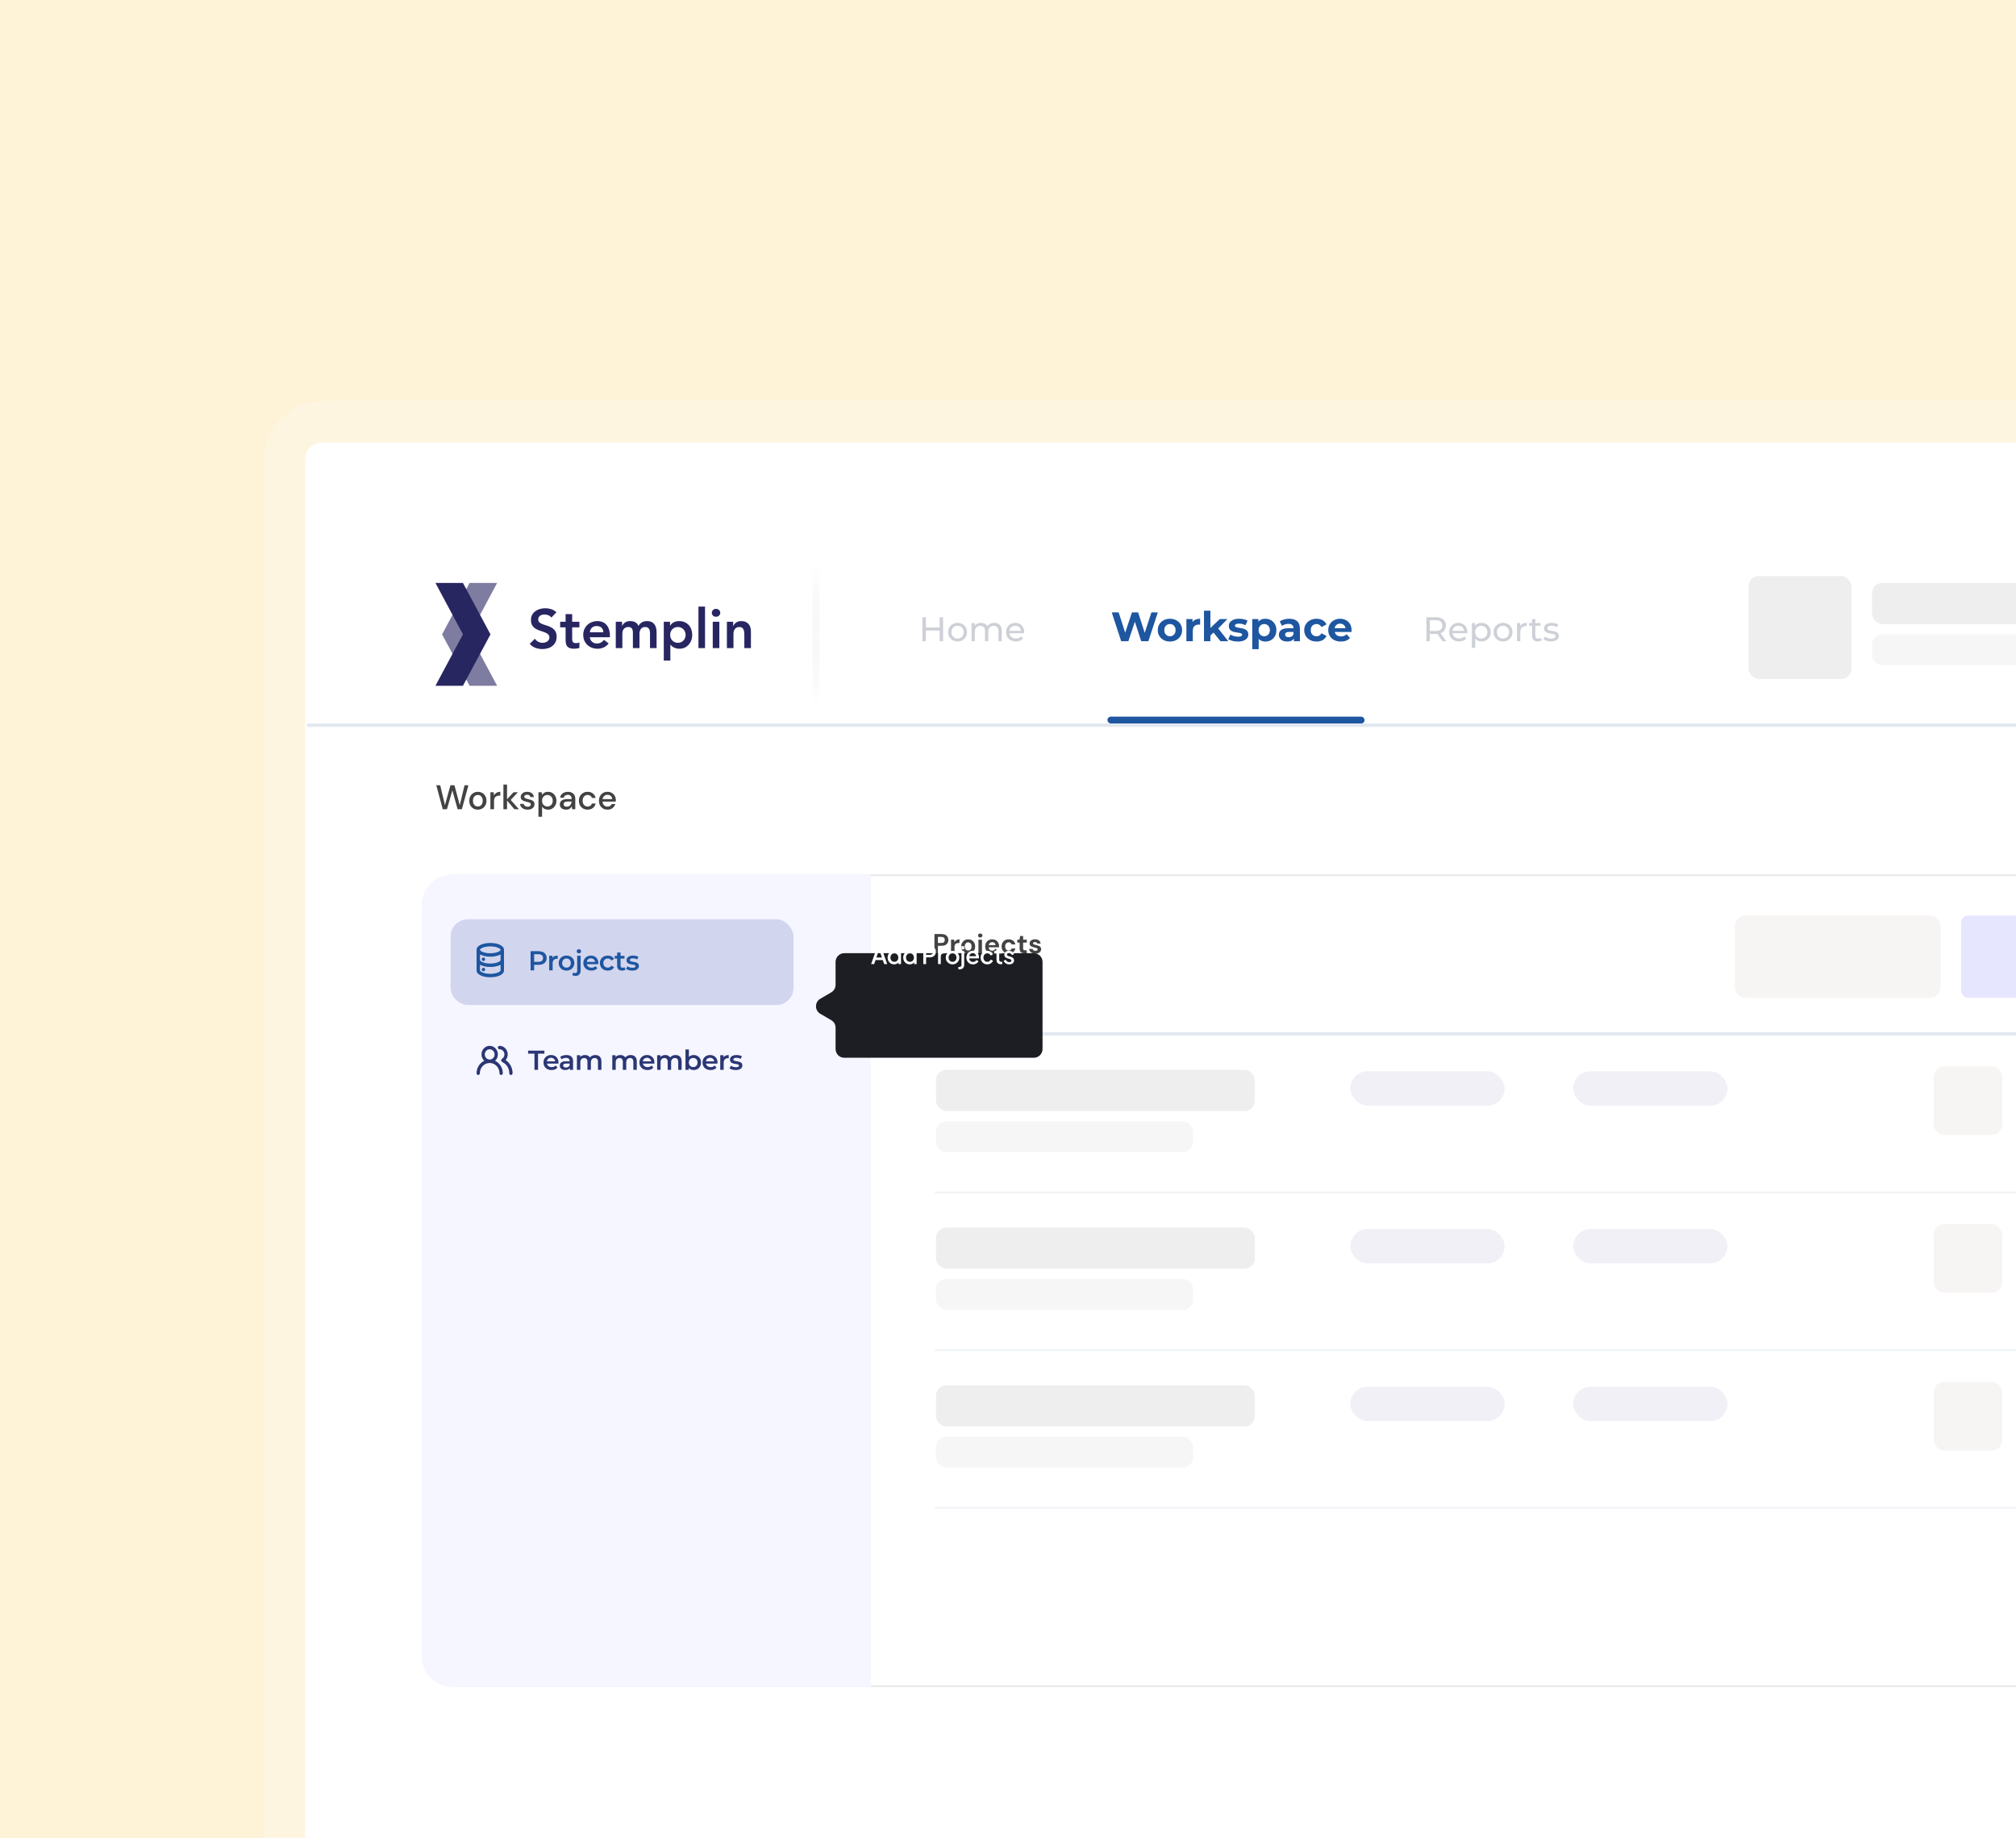 <svg width="588" height="536" viewBox="0 0 588 536" fill="none" xmlns="http://www.w3.org/2000/svg">
<g clip-path="url(#clip0_205_2021)">
<rect width="588" height="536" fill="#FEF2D7"/>
<g filter="url(#filter0_d_205_2021)">
<rect x="83" y="105" width="601.604" height="446" rx="11" stroke="white" stroke-opacity="0.24" stroke-width="12" shape-rendering="crispEdges"/>
<rect x="89" y="111" width="589" height="434" rx="5" fill="white"/>
<rect x="510" y="150" width="30" height="30" rx="3" fill="#EEEEEE"/>
<path d="M160.816 162.104C160.603 161.795 160.315 161.571 159.952 161.432C159.6 161.283 159.227 161.208 158.832 161.208C158.597 161.208 158.368 161.235 158.144 161.288C157.931 161.341 157.733 161.427 157.552 161.544C157.381 161.661 157.243 161.816 157.136 162.008C157.029 162.189 156.976 162.408 156.976 162.664C156.976 163.048 157.109 163.341 157.376 163.544C157.643 163.747 157.973 163.923 158.368 164.072C158.763 164.221 159.195 164.365 159.664 164.504C160.133 164.643 160.565 164.835 160.96 165.08C161.355 165.325 161.685 165.651 161.952 166.056C162.219 166.461 162.352 167 162.352 167.672C162.352 168.28 162.24 168.813 162.016 169.272C161.792 169.72 161.488 170.093 161.104 170.392C160.731 170.691 160.293 170.915 159.792 171.064C159.291 171.213 158.763 171.288 158.208 171.288C157.504 171.288 156.827 171.171 156.176 170.936C155.525 170.701 154.965 170.307 154.496 169.752L156.016 168.28C156.261 168.653 156.581 168.947 156.976 169.16C157.381 169.363 157.808 169.464 158.256 169.464C158.491 169.464 158.725 169.432 158.96 169.368C159.195 169.304 159.408 169.208 159.6 169.08C159.792 168.952 159.947 168.792 160.064 168.6C160.181 168.397 160.24 168.168 160.24 167.912C160.24 167.496 160.107 167.176 159.84 166.952C159.573 166.728 159.243 166.541 158.848 166.392C158.453 166.232 158.021 166.083 157.552 165.944C157.083 165.805 156.651 165.619 156.256 165.384C155.861 165.139 155.531 164.819 155.264 164.424C154.997 164.019 154.864 163.48 154.864 162.808C154.864 162.221 154.981 161.715 155.216 161.288C155.461 160.861 155.776 160.509 156.16 160.232C156.555 159.944 157.003 159.731 157.504 159.592C158.005 159.453 158.517 159.384 159.04 159.384C159.637 159.384 160.213 159.475 160.768 159.656C161.333 159.837 161.84 160.136 162.288 160.552L160.816 162.104ZM163.38 164.952V163.32H164.964V161.096H166.884V163.32H168.996V164.952H166.884V168.312C166.884 168.696 166.953 169 167.092 169.224C167.241 169.448 167.529 169.56 167.956 169.56C168.126 169.56 168.313 169.544 168.516 169.512C168.718 169.469 168.878 169.405 168.996 169.32V170.936C168.793 171.032 168.542 171.096 168.244 171.128C167.956 171.171 167.7 171.192 167.476 171.192C166.964 171.192 166.542 171.133 166.212 171.016C165.892 170.909 165.636 170.744 165.444 170.52C165.262 170.285 165.134 169.997 165.06 169.656C164.996 169.315 164.964 168.92 164.964 168.472V164.952H163.38ZM172.03 167.832C172.094 168.408 172.318 168.856 172.702 169.176C173.086 169.496 173.55 169.656 174.094 169.656C174.574 169.656 174.974 169.56 175.294 169.368C175.625 169.165 175.913 168.915 176.158 168.616L177.534 169.656C177.086 170.211 176.585 170.605 176.03 170.84C175.476 171.075 174.894 171.192 174.286 171.192C173.71 171.192 173.166 171.096 172.654 170.904C172.142 170.712 171.7 170.44 171.326 170.088C170.953 169.736 170.654 169.315 170.43 168.824C170.217 168.323 170.11 167.768 170.11 167.16C170.11 166.552 170.217 166.003 170.43 165.512C170.654 165.011 170.953 164.584 171.326 164.232C171.7 163.88 172.142 163.608 172.654 163.416C173.166 163.224 173.71 163.128 174.286 163.128C174.82 163.128 175.305 163.224 175.742 163.416C176.19 163.597 176.569 163.864 176.878 164.216C177.198 164.568 177.444 165.005 177.614 165.528C177.796 166.04 177.886 166.632 177.886 167.304V167.832H172.03ZM175.966 166.392C175.956 165.827 175.78 165.384 175.438 165.064C175.097 164.733 174.622 164.568 174.014 164.568C173.438 164.568 172.98 164.733 172.638 165.064C172.308 165.395 172.105 165.837 172.03 166.392H175.966ZM179.602 163.32H181.426V164.52H181.458C181.628 164.157 181.9 163.837 182.274 163.56C182.658 163.272 183.17 163.128 183.81 163.128C185.015 163.128 185.815 163.603 186.21 164.552C186.487 164.061 186.834 163.704 187.25 163.48C187.666 163.245 188.162 163.128 188.738 163.128C189.25 163.128 189.682 163.213 190.034 163.384C190.386 163.555 190.668 163.789 190.882 164.088C191.106 164.387 191.266 164.739 191.362 165.144C191.458 165.539 191.506 165.965 191.506 166.424V171H189.586V166.648C189.586 166.413 189.564 166.189 189.522 165.976C189.479 165.752 189.404 165.56 189.298 165.4C189.191 165.229 189.047 165.096 188.866 165C188.684 164.904 188.45 164.856 188.162 164.856C187.863 164.856 187.607 164.915 187.394 165.032C187.191 165.139 187.02 165.288 186.882 165.48C186.754 165.661 186.658 165.875 186.594 166.12C186.54 166.355 186.514 166.595 186.514 166.84V171H184.594V166.424C184.594 165.944 184.492 165.565 184.29 165.288C184.087 165 183.751 164.856 183.282 164.856C182.962 164.856 182.69 164.909 182.466 165.016C182.252 165.123 182.071 165.267 181.922 165.448C181.783 165.629 181.682 165.837 181.618 166.072C181.554 166.307 181.522 166.552 181.522 166.808V171H179.602V163.32ZM193.604 163.32H195.428V164.472H195.46C195.737 164.003 196.11 163.661 196.58 163.448C197.049 163.235 197.556 163.128 198.1 163.128C198.686 163.128 199.214 163.235 199.684 163.448C200.153 163.651 200.553 163.933 200.884 164.296C201.214 164.659 201.465 165.085 201.636 165.576C201.806 166.067 201.892 166.595 201.892 167.16C201.892 167.725 201.801 168.253 201.62 168.744C201.438 169.235 201.182 169.661 200.852 170.024C200.532 170.387 200.142 170.675 199.684 170.888C199.225 171.091 198.724 171.192 198.18 171.192C197.817 171.192 197.497 171.155 197.22 171.08C196.942 171.005 196.697 170.909 196.484 170.792C196.27 170.675 196.089 170.552 195.94 170.424C195.79 170.285 195.668 170.152 195.572 170.024H195.524V174.648H193.604V163.32ZM199.972 167.16C199.972 166.861 199.918 166.573 199.812 166.296C199.716 166.019 199.566 165.773 199.364 165.56C199.172 165.347 198.937 165.176 198.66 165.048C198.382 164.92 198.068 164.856 197.716 164.856C197.364 164.856 197.049 164.92 196.772 165.048C196.494 165.176 196.254 165.347 196.052 165.56C195.86 165.773 195.71 166.019 195.604 166.296C195.508 166.573 195.46 166.861 195.46 167.16C195.46 167.459 195.508 167.747 195.604 168.024C195.71 168.301 195.86 168.547 196.052 168.76C196.254 168.973 196.494 169.144 196.772 169.272C197.049 169.4 197.364 169.464 197.716 169.464C198.068 169.464 198.382 169.4 198.66 169.272C198.937 169.144 199.172 168.973 199.364 168.76C199.566 168.547 199.716 168.301 199.812 168.024C199.918 167.747 199.972 167.459 199.972 167.16ZM203.714 158.904H205.634V171H203.714V158.904ZM207.886 163.32H209.806V171H207.886V163.32ZM207.614 160.712C207.614 160.403 207.726 160.136 207.95 159.912C208.184 159.677 208.478 159.56 208.83 159.56C209.182 159.56 209.475 159.672 209.71 159.896C209.955 160.109 210.078 160.381 210.078 160.712C210.078 161.043 209.955 161.32 209.71 161.544C209.475 161.757 209.182 161.864 208.83 161.864C208.478 161.864 208.184 161.752 207.95 161.528C207.726 161.293 207.614 161.021 207.614 160.712ZM212.01 163.32H213.834V164.552H213.866C214.047 164.168 214.325 163.837 214.698 163.56C215.071 163.272 215.578 163.128 216.218 163.128C216.73 163.128 217.162 163.213 217.514 163.384C217.877 163.555 218.17 163.779 218.394 164.056C218.618 164.333 218.778 164.653 218.874 165.016C218.97 165.379 219.018 165.757 219.018 166.152V171H217.098V167.112C217.098 166.899 217.087 166.664 217.066 166.408C217.045 166.141 216.986 165.896 216.89 165.672C216.805 165.437 216.666 165.245 216.474 165.096C216.282 164.936 216.021 164.856 215.69 164.856C215.37 164.856 215.098 164.909 214.874 165.016C214.661 165.123 214.479 165.267 214.33 165.448C214.191 165.629 214.09 165.837 214.026 166.072C213.962 166.307 213.93 166.552 213.93 166.808V171H212.01V163.32Z" fill="#282661"/>
<path fill-rule="evenodd" clip-rule="evenodd" d="M128.945 167H136.972L144.999 152H136.972L128.945 167ZM144.999 182H136.972L128.944 167H136.972L144.999 182Z" fill="#282661" fill-opacity="0.6"/>
<path fill-rule="evenodd" clip-rule="evenodd" d="M143.055 167H135.028L127.001 152H135.028L143.055 167ZM127 182H135.027L143.055 167H135.027L127 182Z" fill="#282661"/>
<rect x="237" y="147" width="2" height="40" rx="1" fill="url(#paint0_linear_205_2021)"/>
<rect x="323" y="191" width="75" height="2" rx="1" fill="#1E56A0"/>
<path d="M327.012 169L324.264 160.6H326.28L328.668 168.04H327.66L330.156 160.6H331.956L334.356 168.04H333.384L335.832 160.6H337.692L334.944 169H332.856L330.732 162.472H331.284L329.1 169H327.012ZM341.237 169.096C340.549 169.096 339.937 168.952 339.401 168.664C338.873 168.376 338.453 167.984 338.141 167.488C337.837 166.984 337.685 166.412 337.685 165.772C337.685 165.124 337.837 164.552 338.141 164.056C338.453 163.552 338.873 163.16 339.401 162.88C339.937 162.592 340.549 162.448 341.237 162.448C341.917 162.448 342.525 162.592 343.061 162.88C343.597 163.16 344.017 163.548 344.321 164.044C344.625 164.54 344.777 165.116 344.777 165.772C344.777 166.412 344.625 166.984 344.321 167.488C344.017 167.984 343.597 168.376 343.061 168.664C342.525 168.952 341.917 169.096 341.237 169.096ZM341.237 167.56C341.549 167.56 341.829 167.488 342.077 167.344C342.325 167.2 342.521 166.996 342.665 166.732C342.809 166.46 342.881 166.14 342.881 165.772C342.881 165.396 342.809 165.076 342.665 164.812C342.521 164.548 342.325 164.344 342.077 164.2C341.829 164.056 341.549 163.984 341.237 163.984C340.925 163.984 340.645 164.056 340.397 164.2C340.149 164.344 339.949 164.548 339.797 164.812C339.653 165.076 339.581 165.396 339.581 165.772C339.581 166.14 339.653 166.46 339.797 166.732C339.949 166.996 340.149 167.2 340.397 167.344C340.645 167.488 340.925 167.56 341.237 167.56ZM346.028 169V162.544H347.816V164.368L347.564 163.84C347.756 163.384 348.064 163.04 348.488 162.808C348.912 162.568 349.428 162.448 350.036 162.448V164.176C349.956 164.168 349.884 164.164 349.82 164.164C349.756 164.156 349.688 164.152 349.616 164.152C349.104 164.152 348.688 164.3 348.368 164.596C348.056 164.884 347.9 165.336 347.9 165.952V169H346.028ZM352.709 167.68L352.757 165.4L355.769 162.544H358.001L355.109 165.484L354.137 166.276L352.709 167.68ZM351.161 169V160.096H353.033V169H351.161ZM355.973 169L353.789 166.288L354.965 164.836L358.241 169H355.973ZM361.044 169.096C360.492 169.096 359.96 169.032 359.448 168.904C358.944 168.768 358.544 168.6 358.248 168.4L358.872 167.056C359.168 167.24 359.516 167.392 359.916 167.512C360.324 167.624 360.724 167.68 361.116 167.68C361.548 167.68 361.852 167.628 362.028 167.524C362.212 167.42 362.304 167.276 362.304 167.092C362.304 166.94 362.232 166.828 362.088 166.756C361.952 166.676 361.768 166.616 361.536 166.576C361.304 166.536 361.048 166.496 360.768 166.456C360.496 166.416 360.22 166.364 359.94 166.3C359.66 166.228 359.404 166.124 359.172 165.988C358.94 165.852 358.752 165.668 358.608 165.436C358.472 165.204 358.404 164.904 358.404 164.536C358.404 164.128 358.52 163.768 358.752 163.456C358.992 163.144 359.336 162.9 359.784 162.724C360.232 162.54 360.768 162.448 361.392 162.448C361.832 162.448 362.28 162.496 362.736 162.592C363.192 162.688 363.572 162.828 363.876 163.012L363.252 164.344C362.94 164.16 362.624 164.036 362.304 163.972C361.992 163.9 361.688 163.864 361.392 163.864C360.976 163.864 360.672 163.92 360.48 164.032C360.288 164.144 360.192 164.288 360.192 164.464C360.192 164.624 360.26 164.744 360.396 164.824C360.54 164.904 360.728 164.968 360.96 165.016C361.192 165.064 361.444 165.108 361.716 165.148C361.996 165.18 362.276 165.232 362.556 165.304C362.836 165.376 363.088 165.48 363.312 165.616C363.544 165.744 363.732 165.924 363.876 166.156C364.02 166.38 364.092 166.676 364.092 167.044C364.092 167.444 363.972 167.8 363.732 168.112C363.492 168.416 363.144 168.656 362.688 168.832C362.24 169.008 361.692 169.096 361.044 169.096ZM369.063 169.096C368.519 169.096 368.043 168.976 367.635 168.736C367.227 168.496 366.907 168.132 366.675 167.644C366.451 167.148 366.339 166.524 366.339 165.772C366.339 165.012 366.447 164.388 366.663 163.9C366.879 163.412 367.191 163.048 367.599 162.808C368.007 162.568 368.495 162.448 369.063 162.448C369.671 162.448 370.215 162.588 370.695 162.868C371.183 163.14 371.567 163.524 371.847 164.02C372.135 164.516 372.279 165.1 372.279 165.772C372.279 166.452 372.135 167.04 371.847 167.536C371.567 168.032 371.183 168.416 370.695 168.688C370.215 168.96 369.671 169.096 369.063 169.096ZM365.247 171.328V162.544H367.035V163.864L366.999 165.784L367.119 167.692V171.328H365.247ZM368.739 167.56C369.051 167.56 369.327 167.488 369.567 167.344C369.815 167.2 370.011 166.996 370.155 166.732C370.307 166.46 370.383 166.14 370.383 165.772C370.383 165.396 370.307 165.076 370.155 164.812C370.011 164.548 369.815 164.344 369.567 164.2C369.327 164.056 369.051 163.984 368.739 163.984C368.427 163.984 368.147 164.056 367.899 164.2C367.651 164.344 367.455 164.548 367.311 164.812C367.167 165.076 367.095 165.396 367.095 165.772C367.095 166.14 367.167 166.46 367.311 166.732C367.455 166.996 367.651 167.2 367.899 167.344C368.147 167.488 368.427 167.56 368.739 167.56ZM377.387 169V167.74L377.267 167.464V165.208C377.267 164.808 377.143 164.496 376.895 164.272C376.655 164.048 376.283 163.936 375.779 163.936C375.435 163.936 375.095 163.992 374.759 164.104C374.431 164.208 374.151 164.352 373.919 164.536L373.247 163.228C373.599 162.98 374.023 162.788 374.519 162.652C375.015 162.516 375.519 162.448 376.031 162.448C377.015 162.448 377.779 162.68 378.323 163.144C378.867 163.608 379.139 164.332 379.139 165.316V169H377.387ZM375.419 169.096C374.915 169.096 374.483 169.012 374.123 168.844C373.763 168.668 373.487 168.432 373.295 168.136C373.103 167.84 373.007 167.508 373.007 167.14C373.007 166.756 373.099 166.42 373.283 166.132C373.475 165.844 373.775 165.62 374.183 165.46C374.591 165.292 375.123 165.208 375.779 165.208H377.495V166.3H375.983C375.543 166.3 375.239 166.372 375.071 166.516C374.911 166.66 374.831 166.84 374.831 167.056C374.831 167.296 374.923 167.488 375.107 167.632C375.299 167.768 375.559 167.836 375.887 167.836C376.199 167.836 376.479 167.764 376.727 167.62C376.975 167.468 377.155 167.248 377.267 166.96L377.555 167.824C377.419 168.24 377.171 168.556 376.811 168.772C376.451 168.988 375.987 169.096 375.419 169.096ZM384 169.096C383.304 169.096 382.684 168.956 382.14 168.676C381.596 168.388 381.168 167.992 380.856 167.488C380.552 166.984 380.4 166.412 380.4 165.772C380.4 165.124 380.552 164.552 380.856 164.056C381.168 163.552 381.596 163.16 382.14 162.88C382.684 162.592 383.304 162.448 384 162.448C384.68 162.448 385.272 162.592 385.776 162.88C386.28 163.16 386.652 163.564 386.892 164.092L385.44 164.872C385.272 164.568 385.06 164.344 384.804 164.2C384.556 164.056 384.284 163.984 383.988 163.984C383.668 163.984 383.38 164.056 383.124 164.2C382.868 164.344 382.664 164.548 382.512 164.812C382.368 165.076 382.296 165.396 382.296 165.772C382.296 166.148 382.368 166.468 382.512 166.732C382.664 166.996 382.868 167.2 383.124 167.344C383.38 167.488 383.668 167.56 383.988 167.56C384.284 167.56 384.556 167.492 384.804 167.356C385.06 167.212 385.272 166.984 385.44 166.672L386.892 167.464C386.652 167.984 386.28 168.388 385.776 168.676C385.272 168.956 384.68 169.096 384 169.096ZM391.091 169.096C390.355 169.096 389.707 168.952 389.147 168.664C388.595 168.376 388.167 167.984 387.863 167.488C387.559 166.984 387.407 166.412 387.407 165.772C387.407 165.124 387.555 164.552 387.851 164.056C388.155 163.552 388.567 163.16 389.087 162.88C389.607 162.592 390.195 162.448 390.851 162.448C391.483 162.448 392.051 162.584 392.555 162.856C393.067 163.12 393.471 163.504 393.767 164.008C394.063 164.504 394.211 165.1 394.211 165.796C394.211 165.868 394.207 165.952 394.199 166.048C394.191 166.136 394.183 166.22 394.175 166.3H388.931V165.208H393.191L392.471 165.532C392.471 165.196 392.403 164.904 392.267 164.656C392.131 164.408 391.943 164.216 391.703 164.08C391.463 163.936 391.183 163.864 390.863 163.864C390.543 163.864 390.259 163.936 390.011 164.08C389.771 164.216 389.583 164.412 389.447 164.668C389.311 164.916 389.243 165.212 389.243 165.556V165.844C389.243 166.196 389.319 166.508 389.471 166.78C389.631 167.044 389.851 167.248 390.131 167.392C390.419 167.528 390.755 167.596 391.139 167.596C391.483 167.596 391.783 167.544 392.039 167.44C392.303 167.336 392.543 167.18 392.759 166.972L393.755 168.052C393.459 168.388 393.087 168.648 392.639 168.832C392.191 169.008 391.675 169.096 391.091 169.096Z" fill="#1E56A0"/>
<path opacity="0.5" d="M274.07 162H275.07V169H274.07V162ZM270.05 169H269.05V162H270.05V169ZM274.16 165.88H269.95V165.01H274.16V165.88ZM279.295 169.06C278.762 169.06 278.289 168.943 277.875 168.71C277.462 168.477 277.135 168.157 276.895 167.75C276.655 167.337 276.535 166.87 276.535 166.35C276.535 165.823 276.655 165.357 276.895 164.95C277.135 164.543 277.462 164.227 277.875 164C278.289 163.767 278.762 163.65 279.295 163.65C279.822 163.65 280.292 163.767 280.705 164C281.125 164.227 281.452 164.543 281.685 164.95C281.925 165.35 282.045 165.817 282.045 166.35C282.045 166.877 281.925 167.343 281.685 167.75C281.452 168.157 281.125 168.477 280.705 168.71C280.292 168.943 279.822 169.06 279.295 169.06ZM279.295 168.22C279.635 168.22 279.939 168.143 280.205 167.99C280.479 167.837 280.692 167.62 280.845 167.34C280.999 167.053 281.075 166.723 281.075 166.35C281.075 165.97 280.999 165.643 280.845 165.37C280.692 165.09 280.479 164.873 280.205 164.72C279.939 164.567 279.635 164.49 279.295 164.49C278.955 164.49 278.652 164.567 278.385 164.72C278.119 164.873 277.905 165.09 277.745 165.37C277.585 165.643 277.505 165.97 277.505 166.35C277.505 166.723 277.585 167.053 277.745 167.34C277.905 167.62 278.119 167.837 278.385 167.99C278.652 168.143 278.955 168.22 279.295 168.22ZM290.003 163.65C290.43 163.65 290.806 163.733 291.133 163.9C291.46 164.067 291.713 164.32 291.893 164.66C292.08 165 292.173 165.43 292.173 165.95V169H291.213V166.06C291.213 165.547 291.093 165.16 290.853 164.9C290.613 164.64 290.276 164.51 289.843 164.51C289.523 164.51 289.243 164.577 289.003 164.71C288.763 164.843 288.576 165.04 288.443 165.3C288.316 165.56 288.253 165.883 288.253 166.27V169H287.293V166.06C287.293 165.547 287.173 165.16 286.933 164.9C286.7 164.64 286.363 164.51 285.923 164.51C285.61 164.51 285.333 164.577 285.093 164.71C284.853 164.843 284.666 165.04 284.533 165.3C284.4 165.56 284.333 165.883 284.333 166.27V169H283.373V163.7H284.293V165.11L284.143 164.75C284.31 164.403 284.566 164.133 284.913 163.94C285.26 163.747 285.663 163.65 286.123 163.65C286.63 163.65 287.066 163.777 287.433 164.03C287.8 164.277 288.04 164.653 288.153 165.16L287.763 165C287.923 164.593 288.203 164.267 288.603 164.02C289.003 163.773 289.47 163.65 290.003 163.65ZM296.299 169.06C295.733 169.06 295.233 168.943 294.799 168.71C294.373 168.477 294.039 168.157 293.799 167.75C293.566 167.343 293.449 166.877 293.449 166.35C293.449 165.823 293.563 165.357 293.789 164.95C294.023 164.543 294.339 164.227 294.739 164C295.146 163.767 295.603 163.65 296.109 163.65C296.623 163.65 297.076 163.763 297.469 163.99C297.863 164.217 298.169 164.537 298.389 164.95C298.616 165.357 298.729 165.833 298.729 166.38C298.729 166.42 298.726 166.467 298.719 166.52C298.719 166.573 298.716 166.623 298.709 166.67H294.199V165.98H298.209L297.819 166.22C297.826 165.88 297.756 165.577 297.609 165.31C297.463 165.043 297.259 164.837 296.999 164.69C296.746 164.537 296.449 164.46 296.109 164.46C295.776 164.46 295.479 164.537 295.219 164.69C294.959 164.837 294.756 165.047 294.609 165.32C294.463 165.587 294.389 165.893 294.389 166.24V166.4C294.389 166.753 294.469 167.07 294.629 167.35C294.796 167.623 295.026 167.837 295.319 167.99C295.613 168.143 295.949 168.22 296.329 168.22C296.643 168.22 296.926 168.167 297.179 168.06C297.439 167.953 297.666 167.793 297.859 167.58L298.389 168.2C298.149 168.48 297.849 168.693 297.489 168.84C297.136 168.987 296.739 169.06 296.299 169.06Z" fill="#9CA3AF"/>
<path opacity="0.5" d="M416.05 169V162H418.78C419.393 162 419.917 162.097 420.35 162.29C420.783 162.483 421.117 162.763 421.35 163.13C421.583 163.497 421.7 163.933 421.7 164.44C421.7 164.947 421.583 165.383 421.35 165.75C421.117 166.11 420.783 166.387 420.35 166.58C419.917 166.773 419.393 166.87 418.78 166.87H416.6L417.05 166.41V169H416.05ZM420.73 169L418.95 166.46H420.02L421.82 169H420.73ZM417.05 166.51L416.6 166.02H418.75C419.39 166.02 419.873 165.883 420.2 165.61C420.533 165.33 420.7 164.94 420.7 164.44C420.7 163.94 420.533 163.553 420.2 163.28C419.873 163.007 419.39 162.87 418.75 162.87H416.6L417.05 162.37V166.51ZM425.536 169.06C424.969 169.06 424.469 168.943 424.036 168.71C423.609 168.477 423.276 168.157 423.036 167.75C422.802 167.343 422.686 166.877 422.686 166.35C422.686 165.823 422.799 165.357 423.026 164.95C423.259 164.543 423.576 164.227 423.976 164C424.382 163.767 424.839 163.65 425.346 163.65C425.859 163.65 426.312 163.763 426.706 163.99C427.099 164.217 427.406 164.537 427.626 164.95C427.852 165.357 427.966 165.833 427.966 166.38C427.966 166.42 427.962 166.467 427.956 166.52C427.956 166.573 427.952 166.623 427.946 166.67H423.436V165.98H427.446L427.056 166.22C427.062 165.88 426.992 165.577 426.846 165.31C426.699 165.043 426.496 164.837 426.236 164.69C425.982 164.537 425.686 164.46 425.346 164.46C425.012 164.46 424.716 164.537 424.456 164.69C424.196 164.837 423.992 165.047 423.846 165.32C423.699 165.587 423.626 165.893 423.626 166.24V166.4C423.626 166.753 423.706 167.07 423.866 167.35C424.032 167.623 424.262 167.837 424.556 167.99C424.849 168.143 425.186 168.22 425.566 168.22C425.879 168.22 426.162 168.167 426.416 168.06C426.676 167.953 426.902 167.793 427.096 167.58L427.626 168.2C427.386 168.48 427.086 168.693 426.726 168.84C426.372 168.987 425.976 169.06 425.536 169.06ZM432.109 169.06C431.669 169.06 431.265 168.96 430.899 168.76C430.539 168.553 430.249 168.25 430.029 167.85C429.815 167.45 429.709 166.95 429.709 166.35C429.709 165.75 429.812 165.25 430.019 164.85C430.232 164.45 430.519 164.15 430.879 163.95C431.245 163.75 431.655 163.65 432.109 163.65C432.629 163.65 433.089 163.763 433.489 163.99C433.889 164.217 434.205 164.533 434.439 164.94C434.672 165.34 434.789 165.81 434.789 166.35C434.789 166.89 434.672 167.363 434.439 167.77C434.205 168.177 433.889 168.493 433.489 168.72C433.089 168.947 432.629 169.06 432.109 169.06ZM429.299 170.94V163.7H430.219V165.13L430.159 166.36L430.259 167.59V170.94H429.299ZM432.029 168.22C432.369 168.22 432.672 168.143 432.939 167.99C433.212 167.837 433.425 167.62 433.579 167.34C433.739 167.053 433.819 166.723 433.819 166.35C433.819 165.97 433.739 165.643 433.579 165.37C433.425 165.09 433.212 164.873 432.939 164.72C432.672 164.567 432.369 164.49 432.029 164.49C431.695 164.49 431.392 164.567 431.119 164.72C430.852 164.873 430.639 165.09 430.479 165.37C430.325 165.643 430.249 165.97 430.249 166.35C430.249 166.723 430.325 167.053 430.479 167.34C430.639 167.62 430.852 167.837 431.119 167.99C431.392 168.143 431.695 168.22 432.029 168.22ZM438.385 169.06C437.852 169.06 437.378 168.943 436.965 168.71C436.552 168.477 436.225 168.157 435.985 167.75C435.745 167.337 435.625 166.87 435.625 166.35C435.625 165.823 435.745 165.357 435.985 164.95C436.225 164.543 436.552 164.227 436.965 164C437.378 163.767 437.852 163.65 438.385 163.65C438.912 163.65 439.382 163.767 439.795 164C440.215 164.227 440.542 164.543 440.775 164.95C441.015 165.35 441.135 165.817 441.135 166.35C441.135 166.877 441.015 167.343 440.775 167.75C440.542 168.157 440.215 168.477 439.795 168.71C439.382 168.943 438.912 169.06 438.385 169.06ZM438.385 168.22C438.725 168.22 439.028 168.143 439.295 167.99C439.568 167.837 439.782 167.62 439.935 167.34C440.088 167.053 440.165 166.723 440.165 166.35C440.165 165.97 440.088 165.643 439.935 165.37C439.782 165.09 439.568 164.873 439.295 164.72C439.028 164.567 438.725 164.49 438.385 164.49C438.045 164.49 437.742 164.567 437.475 164.72C437.208 164.873 436.995 165.09 436.835 165.37C436.675 165.643 436.595 165.97 436.595 166.35C436.595 166.723 436.675 167.053 436.835 167.34C436.995 167.62 437.208 167.837 437.475 167.99C437.742 168.143 438.045 168.22 438.385 168.22ZM442.463 169V163.7H443.383V165.14L443.293 164.78C443.439 164.413 443.686 164.133 444.033 163.94C444.379 163.747 444.806 163.65 445.313 163.65V164.58C445.273 164.573 445.233 164.57 445.193 164.57C445.159 164.57 445.126 164.57 445.093 164.57C444.579 164.57 444.173 164.723 443.873 165.03C443.573 165.337 443.423 165.78 443.423 166.36V169H442.463ZM448.531 169.06C447.997 169.06 447.584 168.917 447.291 168.63C446.997 168.343 446.851 167.933 446.851 167.4V162.54H447.811V167.36C447.811 167.647 447.881 167.867 448.021 168.02C448.167 168.173 448.374 168.25 448.641 168.25C448.941 168.25 449.191 168.167 449.391 168L449.691 168.69C449.544 168.817 449.367 168.91 449.161 168.97C448.961 169.03 448.751 169.06 448.531 169.06ZM445.951 164.49V163.7H449.331V164.49H445.951ZM452.371 169.06C451.931 169.06 451.511 169 451.111 168.88C450.718 168.76 450.408 168.613 450.181 168.44L450.581 167.68C450.808 167.833 451.088 167.963 451.421 168.07C451.755 168.177 452.095 168.23 452.441 168.23C452.888 168.23 453.208 168.167 453.401 168.04C453.601 167.913 453.701 167.737 453.701 167.51C453.701 167.343 453.641 167.213 453.521 167.12C453.401 167.027 453.241 166.957 453.041 166.91C452.848 166.863 452.631 166.823 452.391 166.79C452.151 166.75 451.911 166.703 451.671 166.65C451.431 166.59 451.211 166.51 451.011 166.41C450.811 166.303 450.651 166.16 450.531 165.98C450.411 165.793 450.351 165.547 450.351 165.24C450.351 164.92 450.441 164.64 450.621 164.4C450.801 164.16 451.055 163.977 451.381 163.85C451.715 163.717 452.108 163.65 452.561 163.65C452.908 163.65 453.258 163.693 453.611 163.78C453.971 163.86 454.265 163.977 454.491 164.13L454.081 164.89C453.841 164.73 453.591 164.62 453.331 164.56C453.071 164.5 452.811 164.47 452.551 164.47C452.131 164.47 451.818 164.54 451.611 164.68C451.405 164.813 451.301 164.987 451.301 165.2C451.301 165.38 451.361 165.52 451.481 165.62C451.608 165.713 451.768 165.787 451.961 165.84C452.161 165.893 452.381 165.94 452.621 165.98C452.861 166.013 453.101 166.06 453.341 166.12C453.581 166.173 453.798 166.25 453.991 166.35C454.191 166.45 454.351 166.59 454.471 166.77C454.598 166.95 454.661 167.19 454.661 167.49C454.661 167.81 454.568 168.087 454.381 168.32C454.195 168.553 453.931 168.737 453.591 168.87C453.251 168.997 452.845 169.06 452.371 169.06Z" fill="#9CA3AF"/>
<rect x="546" y="167" width="86" height="9" rx="3" fill="#F6F6F6"/>
<rect x="546" y="152" width="93" height="12" rx="3" fill="#EEEEEE"/>
<path d="M129.14 218.01L127.25 211H128.39L129.78 216.8L131.38 211H132.55L134.1 216.8L135.49 211H136.63L134.71 218H133.47L131.94 212.51L130.36 218L129.14 218.01ZM139.365 218.12C138.892 218.12 138.465 218.013 138.085 217.8C137.712 217.58 137.415 217.277 137.195 216.89C136.975 216.497 136.865 216.04 136.865 215.52C136.865 215 136.975 214.547 137.195 214.16C137.422 213.767 137.725 213.463 138.105 213.25C138.485 213.03 138.908 212.92 139.375 212.92C139.848 212.92 140.272 213.03 140.645 213.25C141.025 213.463 141.325 213.767 141.545 214.16C141.772 214.547 141.885 215 141.885 215.52C141.885 216.04 141.772 216.497 141.545 216.89C141.325 217.277 141.025 217.58 140.645 217.8C140.265 218.013 139.838 218.12 139.365 218.12ZM139.365 217.21C139.618 217.21 139.852 217.147 140.065 217.02C140.285 216.893 140.462 216.707 140.595 216.46C140.728 216.207 140.795 215.893 140.795 215.52C140.795 215.147 140.728 214.837 140.595 214.59C140.468 214.337 140.295 214.147 140.075 214.02C139.862 213.893 139.628 213.83 139.375 213.83C139.122 213.83 138.885 213.893 138.665 214.02C138.452 214.147 138.278 214.337 138.145 214.59C138.012 214.837 137.945 215.147 137.945 215.52C137.945 215.893 138.012 216.207 138.145 216.46C138.278 216.707 138.452 216.893 138.665 217.02C138.878 217.147 139.112 217.21 139.365 217.21ZM143.031 218V213.04H143.981L144.071 213.98C144.245 213.653 144.485 213.397 144.791 213.21C145.105 213.017 145.481 212.92 145.921 212.92V214.03H145.631C145.338 214.03 145.075 214.08 144.841 214.18C144.615 214.273 144.431 214.437 144.291 214.67C144.158 214.897 144.091 215.213 144.091 215.62V218H143.031ZM146.83 218V210.8H147.89V215.09L149.79 213.04H151.06L148.95 215.29L151.37 218H150.03L147.89 215.46V218H146.83ZM153.908 218.12C153.281 218.12 152.764 217.967 152.358 217.66C151.951 217.353 151.718 216.947 151.658 216.44H152.728C152.781 216.667 152.908 216.863 153.108 217.03C153.308 217.19 153.571 217.27 153.898 217.27C154.218 217.27 154.451 217.203 154.598 217.07C154.744 216.937 154.818 216.783 154.818 216.61C154.818 216.357 154.714 216.187 154.508 216.1C154.308 216.007 154.028 215.923 153.668 215.85C153.388 215.79 153.108 215.71 152.828 215.61C152.554 215.51 152.324 215.37 152.138 215.19C151.958 215.003 151.868 214.753 151.868 214.44C151.868 214.007 152.034 213.647 152.368 213.36C152.701 213.067 153.168 212.92 153.768 212.92C154.321 212.92 154.768 213.053 155.108 213.32C155.454 213.587 155.658 213.963 155.718 214.45H154.698C154.664 214.237 154.564 214.07 154.398 213.95C154.238 213.83 154.021 213.77 153.748 213.77C153.481 213.77 153.274 213.827 153.128 213.94C152.981 214.047 152.908 214.187 152.908 214.36C152.908 214.533 153.008 214.67 153.208 214.77C153.414 214.87 153.684 214.96 154.018 215.04C154.351 215.113 154.658 215.2 154.938 215.3C155.224 215.393 155.454 215.533 155.628 215.72C155.801 215.907 155.888 216.18 155.888 216.54C155.894 216.993 155.718 217.37 155.358 217.67C155.004 217.97 154.521 218.12 153.908 218.12ZM157.045 220.2V213.04H157.995L158.105 213.81C158.265 213.577 158.485 213.37 158.765 213.19C159.045 213.01 159.405 212.92 159.845 212.92C160.325 212.92 160.748 213.033 161.115 213.26C161.482 213.487 161.768 213.797 161.975 214.19C162.188 214.583 162.295 215.03 162.295 215.53C162.295 216.03 162.188 216.477 161.975 216.87C161.768 217.257 161.482 217.563 161.115 217.79C160.748 218.01 160.322 218.12 159.835 218.12C159.448 218.12 159.105 218.043 158.805 217.89C158.512 217.737 158.278 217.52 158.105 217.24V220.2H157.045ZM159.655 217.2C160.108 217.2 160.482 217.047 160.775 216.74C161.068 216.427 161.215 216.02 161.215 215.52C161.215 215.193 161.148 214.903 161.015 214.65C160.882 214.397 160.698 214.2 160.465 214.06C160.232 213.913 159.962 213.84 159.655 213.84C159.202 213.84 158.828 213.997 158.535 214.31C158.248 214.623 158.105 215.027 158.105 215.52C158.105 216.02 158.248 216.427 158.535 216.74C158.828 217.047 159.202 217.2 159.655 217.2ZM165.121 218.12C164.701 218.12 164.355 218.05 164.081 217.91C163.808 217.77 163.605 217.587 163.471 217.36C163.338 217.127 163.271 216.873 163.271 216.6C163.271 216.12 163.458 215.74 163.831 215.46C164.205 215.18 164.738 215.04 165.431 215.04H166.731V214.95C166.731 214.563 166.625 214.273 166.411 214.08C166.205 213.887 165.935 213.79 165.601 213.79C165.308 213.79 165.051 213.863 164.831 214.01C164.618 214.15 164.488 214.36 164.441 214.64H163.381C163.415 214.28 163.535 213.973 163.741 213.72C163.955 213.46 164.221 213.263 164.541 213.13C164.868 212.99 165.225 212.92 165.611 212.92C166.305 212.92 166.841 213.103 167.221 213.47C167.601 213.83 167.791 214.323 167.791 214.95V218H166.871L166.781 217.15C166.641 217.423 166.438 217.653 166.171 217.84C165.905 218.027 165.555 218.12 165.121 218.12ZM165.331 217.26C165.618 217.26 165.858 217.193 166.051 217.06C166.251 216.92 166.405 216.737 166.511 216.51C166.625 216.283 166.695 216.033 166.721 215.76H165.541C165.121 215.76 164.821 215.833 164.641 215.98C164.468 216.127 164.381 216.31 164.381 216.53C164.381 216.757 164.465 216.937 164.631 217.07C164.805 217.197 165.038 217.26 165.331 217.26ZM171.377 218.12C170.891 218.12 170.454 218.01 170.067 217.79C169.687 217.57 169.387 217.267 169.167 216.88C168.954 216.487 168.847 216.033 168.847 215.52C168.847 215.007 168.954 214.557 169.167 214.17C169.387 213.777 169.687 213.47 170.067 213.25C170.454 213.03 170.891 212.92 171.377 212.92C171.991 212.92 172.504 213.08 172.917 213.4C173.337 213.72 173.607 214.153 173.727 214.7H172.617C172.551 214.427 172.404 214.213 172.177 214.06C171.951 213.907 171.684 213.83 171.377 213.83C171.117 213.83 170.877 213.897 170.657 214.03C170.437 214.157 170.261 214.347 170.127 214.6C169.994 214.847 169.927 215.153 169.927 215.52C169.927 215.887 169.994 216.197 170.127 216.45C170.261 216.697 170.437 216.887 170.657 217.02C170.877 217.153 171.117 217.22 171.377 217.22C171.684 217.22 171.951 217.143 172.177 216.99C172.404 216.837 172.551 216.62 172.617 216.34H173.727C173.614 216.873 173.347 217.303 172.927 217.63C172.507 217.957 171.991 218.12 171.377 218.12ZM177.197 218.12C176.71 218.12 176.277 218.013 175.897 217.8C175.524 217.58 175.23 217.277 175.017 216.89C174.804 216.503 174.697 216.053 174.697 215.54C174.697 215.02 174.8 214.563 175.007 214.17C175.22 213.777 175.514 213.47 175.887 213.25C176.267 213.03 176.707 212.92 177.207 212.92C177.694 212.92 178.117 213.03 178.477 213.25C178.837 213.463 179.117 213.75 179.317 214.11C179.517 214.47 179.617 214.867 179.617 215.3C179.617 215.367 179.614 215.44 179.607 215.52C179.607 215.593 179.604 215.677 179.597 215.77H175.737C175.77 216.25 175.927 216.617 176.207 216.87C176.494 217.117 176.824 217.24 177.197 217.24C177.497 217.24 177.747 217.173 177.947 217.04C178.154 216.9 178.307 216.713 178.407 216.48H179.467C179.334 216.947 179.067 217.337 178.667 217.65C178.274 217.963 177.784 218.12 177.197 218.12ZM177.197 213.79C176.844 213.79 176.53 213.897 176.257 214.11C175.984 214.317 175.817 214.63 175.757 215.05H178.557C178.537 214.663 178.4 214.357 178.147 214.13C177.894 213.903 177.577 213.79 177.197 213.79Z" fill="#434343"/>
<rect x="123.255" y="237.255" width="518.49" height="236.49" rx="9.944" fill="white" fill-opacity="0.04" stroke="#E7E8EA" stroke-width="0.51"/>
<line x1="272.604" y1="283.5" x2="632.604" y2="283.5" stroke="#E2E8F0"/>
<path d="M123 246C123 241.029 127.029 237 132 237H254V474H132C127.029 474 123 469.971 123 465V246Z" fill="#F5F6FF"/>
<path d="M144.401 291.36C144.656 291.129 144.86 290.843 145 290.523C145.14 290.202 145.213 289.853 145.213 289.5C145.213 288.837 144.961 288.201 144.513 287.732C144.065 287.263 143.457 287 142.823 287C142.19 287 141.582 287.263 141.134 287.732C140.686 288.201 140.434 288.837 140.434 289.5C140.434 289.853 140.506 290.202 140.647 290.523C140.787 290.843 140.991 291.129 141.246 291.36C140.577 291.677 140.01 292.189 139.611 292.834C139.213 293.48 139.001 294.232 139 295C139 295.133 139.05 295.26 139.14 295.354C139.23 295.447 139.351 295.5 139.478 295.5C139.605 295.5 139.726 295.447 139.816 295.354C139.905 295.26 139.956 295.133 139.956 295C139.956 294.204 140.258 293.441 140.796 292.879C141.333 292.316 142.063 292 142.823 292C143.584 292 144.313 292.316 144.851 292.879C145.389 293.441 145.691 294.204 145.691 295C145.691 295.133 145.741 295.26 145.831 295.354C145.921 295.447 146.042 295.5 146.169 295.5C146.296 295.5 146.417 295.447 146.507 295.354C146.596 295.26 146.647 295.133 146.647 295C146.646 294.232 146.434 293.48 146.035 292.834C145.637 292.189 145.07 291.677 144.401 291.36V291.36ZM142.823 291C142.54 291 142.263 290.912 142.027 290.747C141.791 290.582 141.607 290.348 141.499 290.074C141.39 289.8 141.362 289.498 141.417 289.207C141.472 288.916 141.609 288.649 141.81 288.439C142.01 288.23 142.266 288.087 142.544 288.029C142.822 287.971 143.11 288.001 143.372 288.114C143.634 288.228 143.858 288.42 144.016 288.667C144.173 288.913 144.257 289.203 144.257 289.5C144.257 289.898 144.106 290.279 143.837 290.561C143.568 290.842 143.204 291 142.823 291ZM147.478 291.16C147.784 290.8 147.984 290.355 148.054 289.878C148.123 289.402 148.06 288.915 147.871 288.475C147.682 288.035 147.376 287.662 146.989 287.401C146.602 287.139 146.152 287 145.691 287C145.564 287 145.443 287.053 145.353 287.146C145.263 287.24 145.213 287.367 145.213 287.5C145.213 287.633 145.263 287.76 145.353 287.854C145.443 287.947 145.564 288 145.691 288C146.071 288 146.436 288.158 146.705 288.439C146.974 288.721 147.125 289.102 147.125 289.5C147.124 289.763 147.057 290.02 146.932 290.248C146.806 290.475 146.625 290.664 146.408 290.795C146.337 290.838 146.278 290.899 146.236 290.972C146.194 291.046 146.171 291.129 146.169 291.215C146.167 291.3 146.186 291.384 146.223 291.459C146.261 291.534 146.316 291.598 146.384 291.645L146.57 291.775L146.632 291.81C147.208 292.096 147.694 292.548 148.033 293.113C148.372 293.678 148.549 294.333 148.544 295C148.544 295.133 148.594 295.26 148.684 295.354C148.774 295.447 148.895 295.5 149.022 295.5C149.149 295.5 149.27 295.447 149.36 295.354C149.45 295.26 149.5 295.133 149.5 295C149.504 294.233 149.32 293.477 148.966 292.805C148.612 292.133 148.1 291.567 147.478 291.16V291.16Z" fill="#2B3674"/>
<path d="M155.888 294V289.28H154.032V288.4H158.784V289.28H156.928V294H155.888ZM160.879 294.056C160.404 294.056 159.988 293.963 159.631 293.776C159.279 293.584 159.004 293.323 158.807 292.992C158.615 292.661 158.519 292.285 158.519 291.864C158.519 291.437 158.612 291.061 158.799 290.736C158.991 290.405 159.252 290.147 159.583 289.96C159.919 289.773 160.3 289.68 160.727 289.68C161.143 289.68 161.514 289.771 161.839 289.952C162.164 290.133 162.42 290.389 162.607 290.72C162.794 291.051 162.887 291.44 162.887 291.888C162.887 291.931 162.884 291.979 162.879 292.032C162.879 292.085 162.876 292.136 162.871 292.184H159.311V291.52H162.343L161.951 291.728C161.956 291.483 161.906 291.267 161.799 291.08C161.692 290.893 161.546 290.747 161.359 290.64C161.178 290.533 160.967 290.48 160.727 290.48C160.482 290.48 160.266 290.533 160.079 290.64C159.898 290.747 159.754 290.896 159.647 291.088C159.546 291.275 159.495 291.496 159.495 291.752V291.912C159.495 292.168 159.554 292.395 159.671 292.592C159.788 292.789 159.954 292.941 160.167 293.048C160.38 293.155 160.626 293.208 160.903 293.208C161.143 293.208 161.359 293.171 161.551 293.096C161.743 293.021 161.914 292.904 162.063 292.744L162.599 293.36C162.407 293.584 162.164 293.757 161.871 293.88C161.583 293.997 161.252 294.056 160.879 294.056ZM166.202 294V293.136L166.146 292.952V291.44C166.146 291.147 166.058 290.92 165.882 290.76C165.706 290.595 165.44 290.512 165.082 290.512C164.842 290.512 164.605 290.549 164.37 290.624C164.141 290.699 163.946 290.803 163.786 290.936L163.394 290.208C163.624 290.032 163.896 289.901 164.21 289.816C164.53 289.725 164.861 289.68 165.202 289.68C165.821 289.68 166.298 289.829 166.634 290.128C166.976 290.421 167.146 290.877 167.146 291.496V294H166.202ZM164.858 294.056C164.538 294.056 164.258 294.003 164.018 293.896C163.778 293.784 163.592 293.632 163.458 293.44C163.33 293.243 163.266 293.021 163.266 292.776C163.266 292.536 163.322 292.32 163.434 292.128C163.552 291.936 163.741 291.784 164.002 291.672C164.264 291.56 164.61 291.504 165.042 291.504H166.282V292.168H165.114C164.773 292.168 164.544 292.224 164.426 292.336C164.309 292.443 164.25 292.576 164.25 292.736C164.25 292.917 164.322 293.061 164.466 293.168C164.61 293.275 164.81 293.328 165.066 293.328C165.312 293.328 165.53 293.272 165.722 293.16C165.92 293.048 166.061 292.883 166.146 292.664L166.314 293.264C166.218 293.515 166.045 293.709 165.794 293.848C165.549 293.987 165.237 294.056 164.858 294.056ZM173.662 289.68C174.003 289.68 174.304 289.747 174.566 289.88C174.832 290.013 175.04 290.219 175.19 290.496C175.339 290.768 175.414 291.12 175.414 291.552V294H174.414V291.68C174.414 291.301 174.331 291.019 174.166 290.832C174 290.645 173.763 290.552 173.454 290.552C173.235 290.552 173.04 290.6 172.87 290.696C172.704 290.792 172.574 290.933 172.478 291.12C172.387 291.307 172.342 291.544 172.342 291.832V294H171.342V291.68C171.342 291.301 171.259 291.019 171.094 290.832C170.928 290.645 170.691 290.552 170.382 290.552C170.163 290.552 169.968 290.6 169.798 290.696C169.632 290.792 169.502 290.933 169.406 291.12C169.315 291.307 169.27 291.544 169.27 291.832V294H168.27V289.728H169.222V290.864L169.054 290.528C169.198 290.251 169.406 290.04 169.678 289.896C169.955 289.752 170.27 289.68 170.622 289.68C171.022 289.68 171.368 289.779 171.662 289.976C171.96 290.173 172.158 290.472 172.254 290.872L171.862 290.736C172 290.416 172.23 290.16 172.55 289.968C172.87 289.776 173.24 289.68 173.662 289.68ZM183.975 289.68C184.316 289.68 184.617 289.747 184.879 289.88C185.145 290.013 185.353 290.219 185.503 290.496C185.652 290.768 185.727 291.12 185.727 291.552V294H184.727V291.68C184.727 291.301 184.644 291.019 184.479 290.832C184.313 290.645 184.076 290.552 183.767 290.552C183.548 290.552 183.353 290.6 183.183 290.696C183.017 290.792 182.887 290.933 182.791 291.12C182.7 291.307 182.655 291.544 182.655 291.832V294H181.655V291.68C181.655 291.301 181.572 291.019 181.407 290.832C181.241 290.645 181.004 290.552 180.695 290.552C180.476 290.552 180.281 290.6 180.111 290.696C179.945 290.792 179.815 290.933 179.719 291.12C179.628 291.307 179.583 291.544 179.583 291.832V294H178.583V289.728H179.535V290.864L179.367 290.528C179.511 290.251 179.719 290.04 179.991 289.896C180.268 289.752 180.583 289.68 180.935 289.68C181.335 289.68 181.681 289.779 181.975 289.976C182.273 290.173 182.471 290.472 182.567 290.872L182.175 290.736C182.313 290.416 182.543 290.16 182.863 289.968C183.183 289.776 183.553 289.68 183.975 289.68ZM188.86 294.056C188.386 294.056 187.97 293.963 187.612 293.776C187.26 293.584 186.986 293.323 186.788 292.992C186.596 292.661 186.5 292.285 186.5 291.864C186.5 291.437 186.594 291.061 186.78 290.736C186.972 290.405 187.234 290.147 187.564 289.96C187.9 289.773 188.282 289.68 188.708 289.68C189.124 289.68 189.495 289.771 189.82 289.952C190.146 290.133 190.402 290.389 190.588 290.72C190.775 291.051 190.868 291.44 190.868 291.888C190.868 291.931 190.866 291.979 190.86 292.032C190.86 292.085 190.858 292.136 190.852 292.184H187.292V291.52H190.324L189.932 291.728C189.938 291.483 189.887 291.267 189.78 291.08C189.674 290.893 189.527 290.747 189.34 290.64C189.159 290.533 188.948 290.48 188.708 290.48C188.463 290.48 188.247 290.533 188.06 290.64C187.879 290.747 187.735 290.896 187.628 291.088C187.527 291.275 187.476 291.496 187.476 291.752V291.912C187.476 292.168 187.535 292.395 187.652 292.592C187.77 292.789 187.935 292.941 188.148 293.048C188.362 293.155 188.607 293.208 188.884 293.208C189.124 293.208 189.34 293.171 189.532 293.096C189.724 293.021 189.895 292.904 190.044 292.744L190.58 293.36C190.388 293.584 190.146 293.757 189.852 293.88C189.564 293.997 189.234 294.056 188.86 294.056ZM197.061 289.68C197.402 289.68 197.703 289.747 197.965 289.88C198.231 290.013 198.439 290.219 198.589 290.496C198.738 290.768 198.813 291.12 198.813 291.552V294H197.813V291.68C197.813 291.301 197.73 291.019 197.565 290.832C197.399 290.645 197.162 290.552 196.853 290.552C196.634 290.552 196.439 290.6 196.269 290.696C196.103 290.792 195.973 290.933 195.877 291.12C195.786 291.307 195.741 291.544 195.741 291.832V294H194.741V291.68C194.741 291.301 194.658 291.019 194.493 290.832C194.327 290.645 194.09 290.552 193.781 290.552C193.562 290.552 193.367 290.6 193.197 290.696C193.031 290.792 192.901 290.933 192.805 291.12C192.714 291.307 192.669 291.544 192.669 291.832V294H191.669V289.728H192.621V290.864L192.453 290.528C192.597 290.251 192.805 290.04 193.077 289.896C193.354 289.752 193.669 289.68 194.021 289.68C194.421 289.68 194.767 289.779 195.061 289.976C195.359 290.173 195.557 290.472 195.653 290.872L195.261 290.736C195.399 290.416 195.629 290.16 195.949 289.968C196.269 289.776 196.639 289.68 197.061 289.68ZM202.299 294.056C201.936 294.056 201.613 293.976 201.331 293.816C201.048 293.656 200.824 293.416 200.659 293.096C200.499 292.771 200.419 292.36 200.419 291.864C200.419 291.363 200.501 290.952 200.667 290.632C200.837 290.312 201.064 290.075 201.347 289.92C201.635 289.76 201.952 289.68 202.299 289.68C202.72 289.68 203.091 289.771 203.411 289.952C203.736 290.133 203.992 290.387 204.179 290.712C204.371 291.037 204.467 291.421 204.467 291.864C204.467 292.307 204.371 292.691 204.179 293.016C203.992 293.341 203.736 293.597 203.411 293.784C203.091 293.965 202.72 294.056 202.299 294.056ZM199.931 294V288.064H200.931V290.72L200.851 291.856L200.883 292.992V294H199.931ZM202.187 293.2C202.427 293.2 202.64 293.147 202.827 293.04C203.019 292.933 203.171 292.779 203.283 292.576C203.395 292.373 203.451 292.136 203.451 291.864C203.451 291.587 203.395 291.349 203.283 291.152C203.171 290.949 203.019 290.795 202.827 290.688C202.64 290.581 202.427 290.528 202.187 290.528C201.947 290.528 201.731 290.581 201.539 290.688C201.347 290.795 201.195 290.949 201.083 291.152C200.971 291.349 200.915 291.587 200.915 291.864C200.915 292.136 200.971 292.373 201.083 292.576C201.195 292.779 201.347 292.933 201.539 293.04C201.731 293.147 201.947 293.2 202.187 293.2ZM207.263 294.056C206.788 294.056 206.372 293.963 206.015 293.776C205.663 293.584 205.388 293.323 205.191 292.992C204.999 292.661 204.903 292.285 204.903 291.864C204.903 291.437 204.996 291.061 205.183 290.736C205.375 290.405 205.636 290.147 205.967 289.96C206.303 289.773 206.684 289.68 207.111 289.68C207.527 289.68 207.898 289.771 208.223 289.952C208.548 290.133 208.804 290.389 208.991 290.72C209.178 291.051 209.271 291.44 209.271 291.888C209.271 291.931 209.268 291.979 209.263 292.032C209.263 292.085 209.26 292.136 209.255 292.184H205.695V291.52H208.727L208.335 291.728C208.34 291.483 208.29 291.267 208.183 291.08C208.076 290.893 207.93 290.747 207.743 290.64C207.562 290.533 207.351 290.48 207.111 290.48C206.866 290.48 206.65 290.533 206.463 290.64C206.282 290.747 206.138 290.896 206.031 291.088C205.93 291.275 205.879 291.496 205.879 291.752V291.912C205.879 292.168 205.938 292.395 206.055 292.592C206.172 292.789 206.338 292.941 206.551 293.048C206.764 293.155 207.01 293.208 207.287 293.208C207.527 293.208 207.743 293.171 207.935 293.096C208.127 293.021 208.298 292.904 208.447 292.744L208.983 293.36C208.791 293.584 208.548 293.757 208.255 293.88C207.967 293.997 207.636 294.056 207.263 294.056ZM210.072 294V289.728H211.024V290.904L210.912 290.56C211.04 290.272 211.24 290.053 211.512 289.904C211.789 289.755 212.133 289.68 212.544 289.68V290.632C212.501 290.621 212.461 290.616 212.424 290.616C212.386 290.611 212.349 290.608 212.312 290.608C211.933 290.608 211.632 290.72 211.408 290.944C211.184 291.163 211.072 291.491 211.072 291.928V294H210.072ZM214.591 294.056C214.234 294.056 213.89 294.011 213.559 293.92C213.234 293.824 212.975 293.709 212.783 293.576L213.167 292.816C213.359 292.939 213.588 293.04 213.855 293.12C214.122 293.2 214.388 293.24 214.655 293.24C214.97 293.24 215.196 293.197 215.335 293.112C215.479 293.027 215.551 292.912 215.551 292.768C215.551 292.651 215.503 292.563 215.407 292.504C215.311 292.44 215.186 292.392 215.031 292.36C214.876 292.328 214.703 292.299 214.511 292.272C214.324 292.245 214.135 292.211 213.943 292.168C213.756 292.12 213.586 292.053 213.431 291.968C213.276 291.877 213.151 291.757 213.055 291.608C212.959 291.459 212.911 291.261 212.911 291.016C212.911 290.744 212.988 290.509 213.143 290.312C213.298 290.109 213.514 289.955 213.791 289.848C214.074 289.736 214.407 289.68 214.791 289.68C215.079 289.68 215.37 289.712 215.663 289.776C215.956 289.84 216.199 289.931 216.391 290.048L216.007 290.808C215.804 290.685 215.599 290.603 215.391 290.56C215.188 290.512 214.986 290.488 214.783 290.488C214.479 290.488 214.252 290.533 214.103 290.624C213.959 290.715 213.887 290.829 213.887 290.968C213.887 291.096 213.935 291.192 214.031 291.256C214.127 291.32 214.252 291.371 214.407 291.408C214.562 291.445 214.732 291.477 214.919 291.504C215.111 291.525 215.3 291.56 215.487 291.608C215.674 291.656 215.844 291.723 215.999 291.808C216.159 291.888 216.287 292.003 216.383 292.152C216.479 292.301 216.527 292.496 216.527 292.736C216.527 293.003 216.447 293.235 216.287 293.432C216.132 293.629 215.911 293.784 215.623 293.896C215.335 294.003 214.991 294.056 214.591 294.056Z" fill="#2B3674"/>
<path d="M272.544 260V254.4H274.616C275.064 254.4 275.435 254.475 275.728 254.624C276.021 254.773 276.24 254.979 276.384 255.24C276.528 255.501 276.6 255.795 276.6 256.12C276.6 256.429 276.531 256.715 276.392 256.976C276.253 257.232 276.037 257.44 275.744 257.6C275.451 257.755 275.075 257.832 274.616 257.832H273.568V260H272.544ZM273.568 257H274.552C274.909 257 275.165 256.923 275.32 256.768C275.48 256.608 275.56 256.392 275.56 256.12C275.56 255.843 275.48 255.627 275.32 255.472C275.165 255.312 274.909 255.232 274.552 255.232H273.568V257ZM277.379 260V256.032H278.291L278.387 256.776C278.531 256.52 278.726 256.317 278.971 256.168C279.222 256.013 279.515 255.936 279.851 255.936V257.016H279.563C279.339 257.016 279.139 257.051 278.963 257.12C278.787 257.189 278.649 257.309 278.547 257.48C278.451 257.651 278.403 257.888 278.403 258.192V260H277.379ZM282.385 260.096C282.001 260.096 281.654 260.008 281.345 259.832C281.041 259.656 280.798 259.413 280.617 259.104C280.441 258.789 280.353 258.427 280.353 258.016C280.353 257.605 280.444 257.245 280.625 256.936C280.806 256.621 281.049 256.376 281.353 256.2C281.662 256.024 282.009 255.936 282.393 255.936C282.772 255.936 283.113 256.024 283.417 256.2C283.726 256.376 283.969 256.621 284.145 256.936C284.326 257.245 284.417 257.605 284.417 258.016C284.417 258.427 284.326 258.789 284.145 259.104C283.969 259.413 283.726 259.656 283.417 259.832C283.108 260.008 282.764 260.096 282.385 260.096ZM282.385 259.208C282.652 259.208 282.884 259.109 283.081 258.912C283.278 258.709 283.377 258.411 283.377 258.016C283.377 257.621 283.278 257.325 283.081 257.128C282.884 256.925 282.654 256.824 282.393 256.824C282.121 256.824 281.886 256.925 281.689 257.128C281.497 257.325 281.401 257.621 281.401 258.016C281.401 258.411 281.497 258.709 281.689 258.912C281.886 259.109 282.118 259.208 282.385 259.208ZM285.901 255.416C285.714 255.416 285.559 255.36 285.437 255.248C285.319 255.136 285.261 254.995 285.261 254.824C285.261 254.653 285.319 254.515 285.437 254.408C285.559 254.296 285.714 254.24 285.901 254.24C286.087 254.24 286.239 254.296 286.357 254.408C286.479 254.515 286.541 254.653 286.541 254.824C286.541 254.995 286.479 255.136 286.357 255.248C286.239 255.36 286.087 255.416 285.901 255.416ZM284.58 261.76V260.888H284.893C285.069 260.888 285.194 260.853 285.269 260.784C285.343 260.715 285.381 260.597 285.381 260.432V256.032H286.405V260.432C286.405 260.912 286.282 261.253 286.037 261.456C285.797 261.659 285.469 261.76 285.053 261.76H284.58ZM289.401 260.096C289.001 260.096 288.646 260.011 288.337 259.84C288.028 259.669 287.785 259.429 287.609 259.12C287.433 258.811 287.345 258.453 287.345 258.048C287.345 257.637 287.43 257.272 287.601 256.952C287.777 256.632 288.017 256.384 288.321 256.208C288.63 256.027 288.993 255.936 289.409 255.936C289.798 255.936 290.142 256.021 290.441 256.192C290.74 256.363 290.972 256.597 291.137 256.896C291.308 257.189 291.393 257.517 291.393 257.88C291.393 257.939 291.39 258 291.385 258.064C291.385 258.128 291.382 258.195 291.377 258.264H288.361C288.382 258.573 288.489 258.816 288.681 258.992C288.878 259.168 289.116 259.256 289.393 259.256C289.601 259.256 289.774 259.211 289.913 259.12C290.057 259.024 290.164 258.901 290.233 258.752H291.273C291.198 259.003 291.073 259.232 290.897 259.44C290.726 259.643 290.513 259.803 290.257 259.92C290.006 260.037 289.721 260.096 289.401 260.096ZM289.409 256.768C289.158 256.768 288.937 256.84 288.745 256.984C288.553 257.123 288.43 257.336 288.377 257.624H290.353C290.337 257.363 290.241 257.155 290.065 257C289.889 256.845 289.67 256.768 289.409 256.768ZM294.198 260.096C293.793 260.096 293.436 260.008 293.126 259.832C292.817 259.656 292.572 259.411 292.39 259.096C292.214 258.781 292.126 258.421 292.126 258.016C292.126 257.611 292.214 257.251 292.39 256.936C292.572 256.621 292.817 256.376 293.126 256.2C293.436 256.024 293.793 255.936 294.198 255.936C294.705 255.936 295.132 256.069 295.478 256.336C295.825 256.597 296.046 256.96 296.142 257.424H295.062C295.009 257.232 294.902 257.083 294.742 256.976C294.588 256.864 294.404 256.808 294.19 256.808C293.908 256.808 293.668 256.915 293.47 257.128C293.273 257.341 293.174 257.637 293.174 258.016C293.174 258.395 293.273 258.691 293.47 258.904C293.668 259.117 293.908 259.224 294.19 259.224C294.404 259.224 294.588 259.171 294.742 259.064C294.902 258.957 295.009 258.805 295.062 258.608H296.142C296.046 259.056 295.825 259.416 295.478 259.688C295.132 259.96 294.705 260.096 294.198 260.096ZM298.765 260C298.349 260 298.015 259.899 297.765 259.696C297.514 259.493 297.389 259.133 297.389 258.616V256.888H296.709V256.032H297.389L297.509 254.968H298.413V256.032H299.485V256.888H298.413V258.624C298.413 258.816 298.453 258.949 298.533 259.024C298.618 259.093 298.762 259.128 298.965 259.128H299.461V260H298.765ZM302.004 260.096C301.652 260.096 301.342 260.04 301.076 259.928C300.809 259.811 300.596 259.651 300.436 259.448C300.276 259.245 300.18 259.011 300.148 258.744H301.18C301.212 258.899 301.297 259.032 301.436 259.144C301.58 259.251 301.764 259.304 301.988 259.304C302.212 259.304 302.374 259.259 302.476 259.168C302.582 259.077 302.636 258.973 302.636 258.856C302.636 258.685 302.561 258.571 302.412 258.512C302.262 258.448 302.054 258.387 301.788 258.328C301.617 258.291 301.444 258.245 301.268 258.192C301.092 258.139 300.929 258.072 300.78 257.992C300.636 257.907 300.518 257.8 300.428 257.672C300.337 257.539 300.292 257.376 300.292 257.184C300.292 256.832 300.43 256.536 300.708 256.296C300.99 256.056 301.385 255.936 301.892 255.936C302.361 255.936 302.734 256.045 303.012 256.264C303.294 256.483 303.462 256.784 303.516 257.168H302.548C302.489 256.875 302.268 256.728 301.884 256.728C301.692 256.728 301.542 256.765 301.436 256.84C301.334 256.915 301.284 257.008 301.284 257.12C301.284 257.237 301.361 257.331 301.516 257.4C301.67 257.469 301.876 257.533 302.132 257.592C302.409 257.656 302.662 257.728 302.892 257.808C303.126 257.883 303.313 257.997 303.452 258.152C303.59 258.301 303.66 258.517 303.66 258.8C303.665 259.045 303.601 259.267 303.468 259.464C303.334 259.661 303.142 259.816 302.892 259.928C302.641 260.04 302.345 260.096 302.004 260.096Z" fill="#434343"/>
<rect x="131.43" y="250.096" width="100" height="25" rx="5" fill="#D2D5EE"/>
<path d="M141 264.25C140.901 264.25 140.804 264.279 140.722 264.334C140.64 264.389 140.576 264.467 140.538 264.559C140.5 264.65 140.49 264.751 140.51 264.848C140.529 264.945 140.577 265.034 140.646 265.104C140.716 265.173 140.805 265.221 140.902 265.24C140.999 265.26 141.1 265.25 141.191 265.212C141.283 265.174 141.361 265.11 141.416 265.028C141.471 264.946 141.5 264.849 141.5 264.75C141.5 264.617 141.447 264.49 141.354 264.396C141.26 264.303 141.133 264.25 141 264.25V264.25ZM143 257C141 257 139 257.685 139 259V265C139 266.315 141 267 143 267C145 267 147 266.315 147 265V259C147 257.685 145 257 143 257ZM146 265C146 265.355 144.86 266 143 266C141.14 266 140 265.355 140 265V263.365C140.936 263.81 141.964 264.028 143 264C144.036 264.028 145.064 263.81 146 263.365V265ZM146 262C146 262.355 144.86 263 143 263C141.14 263 140 262.355 140 262V260.365C140.936 260.81 141.964 261.028 143 261C144.036 261.028 145.064 260.81 146 260.365V262ZM143 260C141.14 260 140 259.355 140 259C140 258.645 141.14 258 143 258C144.86 258 146 258.645 146 259C146 259.355 144.86 260 143 260ZM141 261.25C140.901 261.25 140.804 261.279 140.722 261.334C140.64 261.389 140.576 261.467 140.538 261.559C140.5 261.65 140.49 261.751 140.51 261.848C140.529 261.945 140.577 262.034 140.646 262.104C140.716 262.173 140.805 262.221 140.902 262.24C140.999 262.26 141.1 262.25 141.191 262.212C141.283 262.174 141.361 262.11 141.416 262.028C141.471 261.946 141.5 261.849 141.5 261.75C141.5 261.617 141.447 261.49 141.354 261.396C141.26 261.303 141.133 261.25 141 261.25V261.25Z" fill="#1E56A0"/>
<path d="M154.752 265V259.4H157.056C157.552 259.4 157.976 259.48 158.328 259.64C158.685 259.8 158.96 260.029 159.152 260.328C159.344 260.627 159.44 260.981 159.44 261.392C159.44 261.803 159.344 262.157 159.152 262.456C158.96 262.755 158.685 262.984 158.328 263.144C157.976 263.304 157.552 263.384 157.056 263.384H155.328L155.792 262.896V265H154.752ZM155.792 263.008L155.328 262.504H157.008C157.467 262.504 157.811 262.408 158.04 262.216C158.275 262.019 158.392 261.744 158.392 261.392C158.392 261.035 158.275 260.76 158.04 260.568C157.811 260.376 157.467 260.28 157.008 260.28H155.328L155.792 259.768V263.008ZM160.184 265V260.728H161.136V261.904L161.024 261.56C161.152 261.272 161.352 261.053 161.624 260.904C161.901 260.755 162.245 260.68 162.656 260.68V261.632C162.613 261.621 162.573 261.616 162.536 261.616C162.498 261.611 162.461 261.608 162.424 261.608C162.045 261.608 161.744 261.72 161.52 261.944C161.296 262.163 161.184 262.491 161.184 262.928V265H160.184ZM165.225 265.056C164.787 265.056 164.398 264.963 164.057 264.776C163.715 264.584 163.446 264.323 163.249 263.992C163.051 263.661 162.953 263.285 162.953 262.864C162.953 262.437 163.051 262.061 163.249 261.736C163.446 261.405 163.715 261.147 164.057 260.96C164.398 260.773 164.787 260.68 165.225 260.68C165.667 260.68 166.059 260.773 166.401 260.96C166.747 261.147 167.017 261.403 167.209 261.728C167.406 262.053 167.505 262.432 167.505 262.864C167.505 263.285 167.406 263.661 167.209 263.992C167.017 264.323 166.747 264.584 166.401 264.776C166.059 264.963 165.667 265.056 165.225 265.056ZM165.225 264.2C165.47 264.2 165.689 264.147 165.881 264.04C166.073 263.933 166.222 263.779 166.329 263.576C166.441 263.373 166.497 263.136 166.497 262.864C166.497 262.587 166.441 262.349 166.329 262.152C166.222 261.949 166.073 261.795 165.881 261.688C165.689 261.581 165.473 261.528 165.233 261.528C164.987 261.528 164.769 261.581 164.577 261.688C164.39 261.795 164.241 261.949 164.129 262.152C164.017 262.349 163.961 262.587 163.961 262.864C163.961 263.136 164.017 263.373 164.129 263.576C164.241 263.779 164.39 263.933 164.577 264.04C164.769 264.147 164.985 264.2 165.225 264.2ZM167.861 266.608C167.674 266.608 167.498 266.587 167.333 266.544C167.162 266.507 167.018 266.445 166.901 266.36L167.189 265.616C167.344 265.728 167.538 265.784 167.773 265.784C167.954 265.784 168.096 265.725 168.197 265.608C168.298 265.496 168.349 265.328 168.349 265.104V260.728H169.349V265.08C169.349 265.549 169.218 265.92 168.957 266.192C168.701 266.469 168.336 266.608 167.861 266.608ZM168.845 260.024C168.658 260.024 168.504 259.965 168.381 259.848C168.264 259.731 168.205 259.589 168.205 259.424C168.205 259.253 168.264 259.112 168.381 259C168.504 258.883 168.658 258.824 168.845 258.824C169.032 258.824 169.184 258.88 169.301 258.992C169.424 259.099 169.485 259.235 169.485 259.4C169.485 259.576 169.426 259.725 169.309 259.848C169.192 259.965 169.037 260.024 168.845 260.024ZM172.508 265.056C172.034 265.056 171.618 264.963 171.26 264.776C170.908 264.584 170.634 264.323 170.436 263.992C170.244 263.661 170.148 263.285 170.148 262.864C170.148 262.437 170.242 262.061 170.428 261.736C170.62 261.405 170.882 261.147 171.212 260.96C171.548 260.773 171.93 260.68 172.356 260.68C172.772 260.68 173.143 260.771 173.468 260.952C173.794 261.133 174.05 261.389 174.236 261.72C174.423 262.051 174.516 262.44 174.516 262.888C174.516 262.931 174.514 262.979 174.508 263.032C174.508 263.085 174.506 263.136 174.5 263.184H170.94V262.52H173.972L173.58 262.728C173.586 262.483 173.535 262.267 173.428 262.08C173.322 261.893 173.175 261.747 172.988 261.64C172.807 261.533 172.596 261.48 172.356 261.48C172.111 261.48 171.895 261.533 171.708 261.64C171.527 261.747 171.383 261.896 171.276 262.088C171.175 262.275 171.124 262.496 171.124 262.752V262.912C171.124 263.168 171.183 263.395 171.3 263.592C171.418 263.789 171.583 263.941 171.796 264.048C172.01 264.155 172.255 264.208 172.532 264.208C172.772 264.208 172.988 264.171 173.18 264.096C173.372 264.021 173.543 263.904 173.692 263.744L174.228 264.36C174.036 264.584 173.794 264.757 173.5 264.88C173.212 264.997 172.882 265.056 172.508 265.056ZM177.277 265.056C176.829 265.056 176.429 264.963 176.077 264.776C175.73 264.584 175.458 264.323 175.261 263.992C175.064 263.661 174.965 263.285 174.965 262.864C174.965 262.437 175.064 262.061 175.261 261.736C175.458 261.405 175.73 261.147 176.077 260.96C176.429 260.773 176.829 260.68 177.277 260.68C177.693 260.68 178.058 260.765 178.373 260.936C178.693 261.101 178.936 261.347 179.101 261.672L178.333 262.12C178.205 261.917 178.048 261.768 177.861 261.672C177.68 261.576 177.482 261.528 177.269 261.528C177.024 261.528 176.802 261.581 176.605 261.688C176.408 261.795 176.253 261.949 176.141 262.152C176.029 262.349 175.973 262.587 175.973 262.864C175.973 263.141 176.029 263.381 176.141 263.584C176.253 263.781 176.408 263.933 176.605 264.04C176.802 264.147 177.024 264.2 177.269 264.2C177.482 264.2 177.68 264.152 177.861 264.056C178.048 263.96 178.205 263.811 178.333 263.608L179.101 264.056C178.936 264.376 178.693 264.624 178.373 264.8C178.058 264.971 177.693 265.056 177.277 265.056ZM181.468 265.056C180.999 265.056 180.636 264.936 180.38 264.696C180.124 264.451 179.996 264.091 179.996 263.616V259.784H180.996V263.592C180.996 263.795 181.047 263.952 181.148 264.064C181.255 264.176 181.401 264.232 181.588 264.232C181.812 264.232 181.999 264.173 182.148 264.056L182.428 264.768C182.311 264.864 182.167 264.936 181.996 264.984C181.825 265.032 181.649 265.056 181.468 265.056ZM179.292 261.56V260.76H182.14V261.56H179.292ZM184.411 265.056C184.053 265.056 183.709 265.011 183.379 264.92C183.053 264.824 182.795 264.709 182.603 264.576L182.987 263.816C183.179 263.939 183.408 264.04 183.675 264.12C183.941 264.2 184.208 264.24 184.475 264.24C184.789 264.24 185.016 264.197 185.155 264.112C185.299 264.027 185.371 263.912 185.371 263.768C185.371 263.651 185.323 263.563 185.227 263.504C185.131 263.44 185.005 263.392 184.851 263.36C184.696 263.328 184.523 263.299 184.331 263.272C184.144 263.245 183.955 263.211 183.763 263.168C183.576 263.12 183.405 263.053 183.251 262.968C183.096 262.877 182.971 262.757 182.875 262.608C182.779 262.459 182.731 262.261 182.731 262.016C182.731 261.744 182.808 261.509 182.963 261.312C183.117 261.109 183.333 260.955 183.611 260.848C183.893 260.736 184.227 260.68 184.611 260.68C184.899 260.68 185.189 260.712 185.483 260.776C185.776 260.84 186.019 260.931 186.211 261.048L185.827 261.808C185.624 261.685 185.419 261.603 185.211 261.56C185.008 261.512 184.805 261.488 184.603 261.488C184.299 261.488 184.072 261.533 183.923 261.624C183.779 261.715 183.707 261.829 183.707 261.968C183.707 262.096 183.755 262.192 183.851 262.256C183.947 262.32 184.072 262.371 184.227 262.408C184.381 262.445 184.552 262.477 184.739 262.504C184.931 262.525 185.12 262.56 185.307 262.608C185.493 262.656 185.664 262.723 185.819 262.808C185.979 262.888 186.107 263.003 186.203 263.152C186.299 263.301 186.347 263.496 186.347 263.736C186.347 264.003 186.267 264.235 186.107 264.432C185.952 264.629 185.731 264.784 185.443 264.896C185.155 265.003 184.811 265.056 184.411 265.056Z" fill="#1E56A0"/>
<g filter="url(#filter1_d_205_2021)">
<path fill-rule="evenodd" clip-rule="evenodd" d="M243.71 273.958C243.71 275.362 244.848 276.5 246.251 276.5H301.533C302.936 276.5 304.074 275.362 304.074 273.958V248.542C304.074 247.138 302.936 246 301.533 246H246.251C244.848 246 243.71 247.138 243.71 248.542V255.231C243.71 256.135 243.229 256.971 242.448 257.427L239.261 259.285C237.579 260.266 237.579 262.696 239.261 263.677L242.448 265.535C243.229 265.991 243.71 266.827 243.71 267.731V273.958Z" fill="#1C1E23"/>
</g>
<path d="M254.078 263.156L255.912 257.941H256.934L258.768 263.156H257.886L257.487 261.987H255.366L254.96 263.156H254.078ZM255.604 261.252H257.235L256.311 258.522H256.542L255.604 261.252ZM260.783 263.24C260.419 263.24 260.092 263.154 259.803 262.981C259.518 262.804 259.292 262.566 259.124 262.267C258.961 261.969 258.879 261.633 258.879 261.259C258.879 260.886 258.963 260.55 259.131 260.251C259.299 259.953 259.525 259.717 259.81 259.544C260.095 259.372 260.417 259.285 260.776 259.285C261.079 259.285 261.348 259.346 261.581 259.467C261.814 259.589 261.999 259.757 262.134 259.971L262.015 260.153V257.857H262.799V263.156H262.05V262.386L262.141 262.533C262.01 262.762 261.824 262.937 261.581 263.058C261.338 263.18 261.072 263.24 260.783 263.24ZM260.86 262.505C261.079 262.505 261.275 262.452 261.448 262.344C261.625 262.237 261.763 262.09 261.861 261.903C261.964 261.712 262.015 261.497 262.015 261.259C262.015 261.021 261.964 260.809 261.861 260.622C261.763 260.436 261.625 260.289 261.448 260.181C261.275 260.074 261.079 260.02 260.86 260.02C260.641 260.02 260.442 260.074 260.265 260.181C260.088 260.289 259.95 260.436 259.852 260.622C259.754 260.809 259.705 261.021 259.705 261.259C259.705 261.497 259.754 261.712 259.852 261.903C259.95 262.09 260.085 262.237 260.258 262.344C260.435 262.452 260.636 262.505 260.86 262.505ZM265.332 263.24C264.968 263.24 264.642 263.154 264.352 262.981C264.068 262.804 263.841 262.566 263.673 262.267C263.51 261.969 263.428 261.633 263.428 261.259C263.428 260.886 263.512 260.55 263.68 260.251C263.848 259.953 264.075 259.717 264.359 259.544C264.644 259.372 264.966 259.285 265.325 259.285C265.629 259.285 265.897 259.346 266.13 259.467C266.364 259.589 266.548 259.757 266.683 259.971L266.564 260.153V257.857H267.348V263.156H266.599V262.386L266.69 262.533C266.56 262.762 266.373 262.937 266.13 263.058C265.888 263.18 265.622 263.24 265.332 263.24ZM265.409 262.505C265.629 262.505 265.825 262.452 265.997 262.344C266.175 262.237 266.312 262.09 266.41 261.903C266.513 261.712 266.564 261.497 266.564 261.259C266.564 261.021 266.513 260.809 266.41 260.622C266.312 260.436 266.175 260.289 265.997 260.181C265.825 260.074 265.629 260.02 265.409 260.02C265.19 260.02 264.992 260.074 264.814 260.181C264.637 260.289 264.499 260.436 264.401 260.622C264.303 260.809 264.254 261.021 264.254 261.259C264.254 261.497 264.303 261.712 264.401 261.903C264.499 262.09 264.635 262.237 264.807 262.344C264.985 262.452 265.185 262.505 265.409 262.505ZM269.292 263.156V257.941H271.189C271.539 257.941 271.847 258.007 272.113 258.137C272.384 258.263 272.594 258.45 272.743 258.697C272.893 258.94 272.967 259.232 272.967 259.572C272.967 259.908 272.89 260.198 272.736 260.44C272.587 260.683 272.379 260.87 272.113 261C271.847 261.131 271.539 261.196 271.189 261.196H270.118V263.156H269.292ZM270.118 260.461H271.21C271.397 260.461 271.56 260.424 271.7 260.349C271.84 260.275 271.95 260.172 272.029 260.041C272.109 259.906 272.148 259.747 272.148 259.565C272.148 259.383 272.109 259.227 272.029 259.096C271.95 258.961 271.84 258.858 271.7 258.788C271.56 258.714 271.397 258.676 271.21 258.676H270.118V260.461ZM273.601 263.156V259.369H274.357V260.132L274.287 260.02C274.371 259.773 274.506 259.596 274.693 259.488C274.88 259.376 275.104 259.32 275.365 259.32H275.596V260.041H275.267C275.006 260.041 274.793 260.123 274.63 260.286C274.471 260.445 274.392 260.674 274.392 260.972V263.156H273.601ZM277.824 263.24C277.46 263.24 277.126 263.154 276.823 262.981C276.524 262.809 276.286 262.573 276.109 262.274C275.932 261.976 275.843 261.637 275.843 261.259C275.843 260.877 275.932 260.538 276.109 260.244C276.286 259.946 276.524 259.712 276.823 259.544C277.122 259.372 277.455 259.285 277.824 259.285C278.197 259.285 278.531 259.372 278.825 259.544C279.124 259.712 279.359 259.946 279.532 260.244C279.709 260.538 279.798 260.877 279.798 261.259C279.798 261.642 279.709 261.983 279.532 262.281C279.355 262.58 279.117 262.816 278.818 262.988C278.519 263.156 278.188 263.24 277.824 263.24ZM277.824 262.505C278.048 262.505 278.246 262.452 278.419 262.344C278.592 262.237 278.727 262.09 278.825 261.903C278.928 261.712 278.979 261.497 278.979 261.259C278.979 261.021 278.928 260.809 278.825 260.622C278.727 260.436 278.592 260.289 278.419 260.181C278.246 260.074 278.048 260.02 277.824 260.02C277.605 260.02 277.406 260.074 277.229 260.181C277.056 260.289 276.919 260.436 276.816 260.622C276.718 260.809 276.669 261.021 276.669 261.259C276.669 261.497 276.718 261.712 276.816 261.903C276.919 262.09 277.056 262.237 277.229 262.344C277.406 262.452 277.605 262.505 277.824 262.505ZM279.849 264.703C279.798 264.703 279.742 264.699 279.681 264.689C279.616 264.685 279.562 264.678 279.52 264.668V263.982C279.609 263.996 279.698 264.003 279.786 264.003C279.982 264.003 280.139 263.952 280.255 263.849C280.372 263.751 280.43 263.602 280.43 263.401V259.369H281.221V263.401C281.221 263.677 281.163 263.912 281.046 264.108C280.93 264.304 280.769 264.451 280.563 264.549C280.358 264.652 280.12 264.703 279.849 264.703ZM280.43 258.851V257.941H281.221V258.851H280.43ZM283.784 263.24C283.406 263.24 283.07 263.154 282.776 262.981C282.487 262.804 282.26 262.566 282.097 262.267C281.934 261.964 281.852 261.626 281.852 261.252C281.852 260.87 281.934 260.531 282.097 260.237C282.265 259.943 282.489 259.712 282.769 259.544C283.049 259.372 283.366 259.285 283.721 259.285C284.006 259.285 284.26 259.334 284.484 259.432C284.708 259.53 284.897 259.666 285.051 259.838C285.205 260.006 285.322 260.2 285.401 260.419C285.485 260.639 285.527 260.872 285.527 261.119C285.527 261.18 285.525 261.243 285.52 261.308C285.515 261.374 285.506 261.434 285.492 261.49H282.475V260.86H285.044L284.666 261.147C284.713 260.919 284.696 260.716 284.617 260.538C284.542 260.356 284.426 260.214 284.267 260.111C284.113 260.004 283.931 259.95 283.721 259.95C283.511 259.95 283.324 260.004 283.161 260.111C282.998 260.214 282.872 260.363 282.783 260.559C282.694 260.751 282.659 260.984 282.678 261.259C282.655 261.516 282.69 261.74 282.783 261.931C282.881 262.123 283.016 262.272 283.189 262.379C283.366 262.487 283.567 262.54 283.791 262.54C284.02 262.54 284.213 262.489 284.372 262.386C284.535 262.284 284.664 262.151 284.757 261.987L285.401 262.302C285.326 262.48 285.21 262.641 285.051 262.785C284.897 262.925 284.71 263.037 284.491 263.121C284.276 263.201 284.041 263.24 283.784 263.24ZM287.958 263.24C287.58 263.24 287.244 263.154 286.95 262.981C286.661 262.804 286.43 262.566 286.257 262.267C286.089 261.969 286.005 261.63 286.005 261.252C286.005 260.879 286.089 260.543 286.257 260.244C286.425 259.946 286.656 259.712 286.95 259.544C287.244 259.372 287.58 259.285 287.958 259.285C288.215 259.285 288.455 259.332 288.679 259.425C288.903 259.514 289.097 259.638 289.26 259.796C289.428 259.955 289.552 260.139 289.631 260.349L288.938 260.671C288.859 260.475 288.73 260.319 288.553 260.202C288.38 260.081 288.182 260.02 287.958 260.02C287.743 260.02 287.55 260.074 287.377 260.181C287.209 260.284 287.076 260.431 286.978 260.622C286.88 260.809 286.831 261.021 286.831 261.259C286.831 261.497 286.88 261.712 286.978 261.903C287.076 262.09 287.209 262.237 287.377 262.344C287.55 262.452 287.743 262.505 287.958 262.505C288.187 262.505 288.385 262.447 288.553 262.33C288.726 262.209 288.854 262.048 288.938 261.847L289.631 262.176C289.556 262.377 289.435 262.559 289.267 262.722C289.104 262.881 288.91 263.007 288.686 263.1C288.462 263.194 288.219 263.24 287.958 263.24ZM291.902 263.198C291.505 263.198 291.197 263.086 290.978 262.862C290.759 262.638 290.649 262.323 290.649 261.917V260.083H289.984V259.369H290.089C290.266 259.369 290.404 259.318 290.502 259.215C290.6 259.113 290.649 258.973 290.649 258.795V258.501H291.44V259.369H292.301V260.083H291.44V261.882C291.44 262.013 291.461 262.125 291.503 262.218C291.545 262.307 291.613 262.377 291.706 262.428C291.799 262.475 291.921 262.498 292.07 262.498C292.107 262.498 292.149 262.496 292.196 262.491C292.243 262.487 292.287 262.482 292.329 262.477V263.156C292.264 263.166 292.191 263.175 292.112 263.184C292.033 263.194 291.963 263.198 291.902 263.198ZM294.361 263.24C293.974 263.24 293.633 263.145 293.339 262.953C293.05 262.762 292.847 262.505 292.73 262.183L293.339 261.896C293.442 262.111 293.582 262.281 293.759 262.407C293.941 262.533 294.142 262.596 294.361 262.596C294.548 262.596 294.699 262.554 294.816 262.47C294.933 262.386 294.991 262.272 294.991 262.127C294.991 262.034 294.965 261.959 294.914 261.903C294.863 261.843 294.797 261.794 294.718 261.756C294.643 261.719 294.566 261.691 294.487 261.672L293.892 261.504C293.565 261.411 293.32 261.271 293.157 261.084C292.998 260.893 292.919 260.671 292.919 260.419C292.919 260.191 292.977 259.992 293.094 259.824C293.211 259.652 293.372 259.519 293.577 259.425C293.782 259.332 294.013 259.285 294.27 259.285C294.615 259.285 294.923 259.372 295.194 259.544C295.465 259.712 295.656 259.948 295.768 260.251L295.159 260.538C295.084 260.356 294.965 260.212 294.802 260.104C294.643 259.997 294.464 259.943 294.263 259.943C294.09 259.943 293.953 259.985 293.85 260.069C293.747 260.149 293.696 260.254 293.696 260.384C293.696 260.473 293.719 260.548 293.766 260.608C293.813 260.664 293.873 260.711 293.948 260.748C294.023 260.781 294.1 260.809 294.179 260.832L294.795 261.014C295.108 261.103 295.348 261.243 295.516 261.434C295.684 261.621 295.768 261.845 295.768 262.106C295.768 262.33 295.707 262.529 295.586 262.701C295.469 262.869 295.306 263.002 295.096 263.1C294.886 263.194 294.641 263.24 294.361 263.24Z" fill="white"/>
<rect x="506" y="249" width="60" height="24" rx="3" fill="#F7F4F4"/>
<rect x="572" y="249" width="60" height="24" rx="2" fill="#E7E6FF"/>
<line x1="272.604" y1="329.75" x2="632.604" y2="329.75" stroke="#E2E8F0" stroke-opacity="0.5" stroke-width="0.5"/>
<rect x="273" y="309" width="75" height="9" rx="3" fill="#F6F6F6"/>
<rect x="273" y="294" width="93" height="12" rx="3" fill="#EEEEEE"/>
<rect opacity="0.4" x="393.847" y="294.438" width="45" height="10" rx="5" fill="#D9DBE9"/>
<rect opacity="0.4" x="458.847" y="294.438" width="45" height="10" rx="5" fill="#D9DBE9"/>
<rect x="564" y="293" width="20" height="20" rx="3" fill="#F7F4F4"/>
<line x1="272.604" y1="375.75" x2="632.604" y2="375.75" stroke="#E2E8F0" stroke-opacity="0.5" stroke-width="0.5"/>
<rect x="273" y="355" width="75" height="9" rx="3" fill="#F6F6F6"/>
<rect x="273" y="340" width="93" height="12" rx="3" fill="#EEEEEE"/>
<rect opacity="0.4" x="393.847" y="340.438" width="45" height="10" rx="5" fill="#D9DBE9"/>
<rect opacity="0.4" x="458.847" y="340.438" width="45" height="10" rx="5" fill="#D9DBE9"/>
<rect x="564" y="339" width="20" height="20" rx="3" fill="#F7F4F4"/>
<line x1="272.604" y1="421.75" x2="632.604" y2="421.75" stroke="#E2E8F0" stroke-opacity="0.5" stroke-width="0.5"/>
<rect x="273" y="401" width="75" height="9" rx="3" fill="#F6F6F6"/>
<rect x="273" y="386" width="93" height="12" rx="3" fill="#EEEEEE"/>
<rect opacity="0.4" x="393.847" y="386.438" width="45" height="10" rx="5" fill="#D9DBE9"/>
<rect opacity="0.4" x="458.847" y="386.438" width="45" height="10" rx="5" fill="#D9DBE9"/>
<rect x="564" y="385" width="20" height="20" rx="3" fill="#F7F4F4"/>
<line x1="89.603" y1="193.5" x2="678.604" y2="193.5" stroke="#E2E8F0"/>
</g>
</g>
<defs>
<filter id="filter0_d_205_2021" x="37" y="77" width="693.604" height="538" filterUnits="userSpaceOnUse" color-interpolation-filters="sRGB">
<feFlood flood-opacity="0" result="BackgroundImageFix"/>
<feColorMatrix in="SourceAlpha" type="matrix" values="0 0 0 0 0 0 0 0 0 0 0 0 0 0 0 0 0 0 127 0" result="hardAlpha"/>
<feOffset dy="18"/>
<feGaussianBlur stdDeviation="20"/>
<feComposite in2="hardAlpha" operator="out"/>
<feColorMatrix type="matrix" values="0 0 0 0 0.439 0 0 0 0 0.565 0 0 0 0 0.69 0 0 0 0.32 0"/>
<feBlend mode="normal" in2="BackgroundImageFix" result="effect1_dropShadow_205_2021"/>
<feBlend mode="normal" in="SourceGraphic" in2="effect1_dropShadow_205_2021" result="shape"/>
</filter>
<filter id="filter1_d_205_2021" x="222.75" y="244.729" width="96.574" height="61" filterUnits="userSpaceOnUse" color-interpolation-filters="sRGB">
<feFlood flood-opacity="0" result="BackgroundImageFix"/>
<feColorMatrix in="SourceAlpha" type="matrix" values="0 0 0 0 0 0 0 0 0 0 0 0 0 0 0 0 0 0 127 0" result="hardAlpha"/>
<feOffset dy="13.979"/>
<feGaussianBlur stdDeviation="7.625"/>
<feComposite in2="hardAlpha" operator="out"/>
<feColorMatrix type="matrix" values="0 0 0 0 0 0 0 0 0 0 0 0 0 0 0 0 0 0 0.25 0"/>
<feBlend mode="normal" in2="BackgroundImageFix" result="effect1_dropShadow_205_2021"/>
<feBlend mode="normal" in="SourceGraphic" in2="effect1_dropShadow_205_2021" result="shape"/>
</filter>
<linearGradient id="paint0_linear_205_2021" x1="238" y1="147" x2="238" y2="187" gradientUnits="userSpaceOnUse">
<stop stop-color="#EEECFA" stop-opacity="0"/>
<stop offset="0.514" stop-color="#F9F9F9"/>
<stop offset="1" stop-color="#EEECFA" stop-opacity="0"/>
</linearGradient>
<clipPath id="clip0_205_2021">
<rect width="588" height="536" fill="white"/>
</clipPath>
</defs>
</svg>
